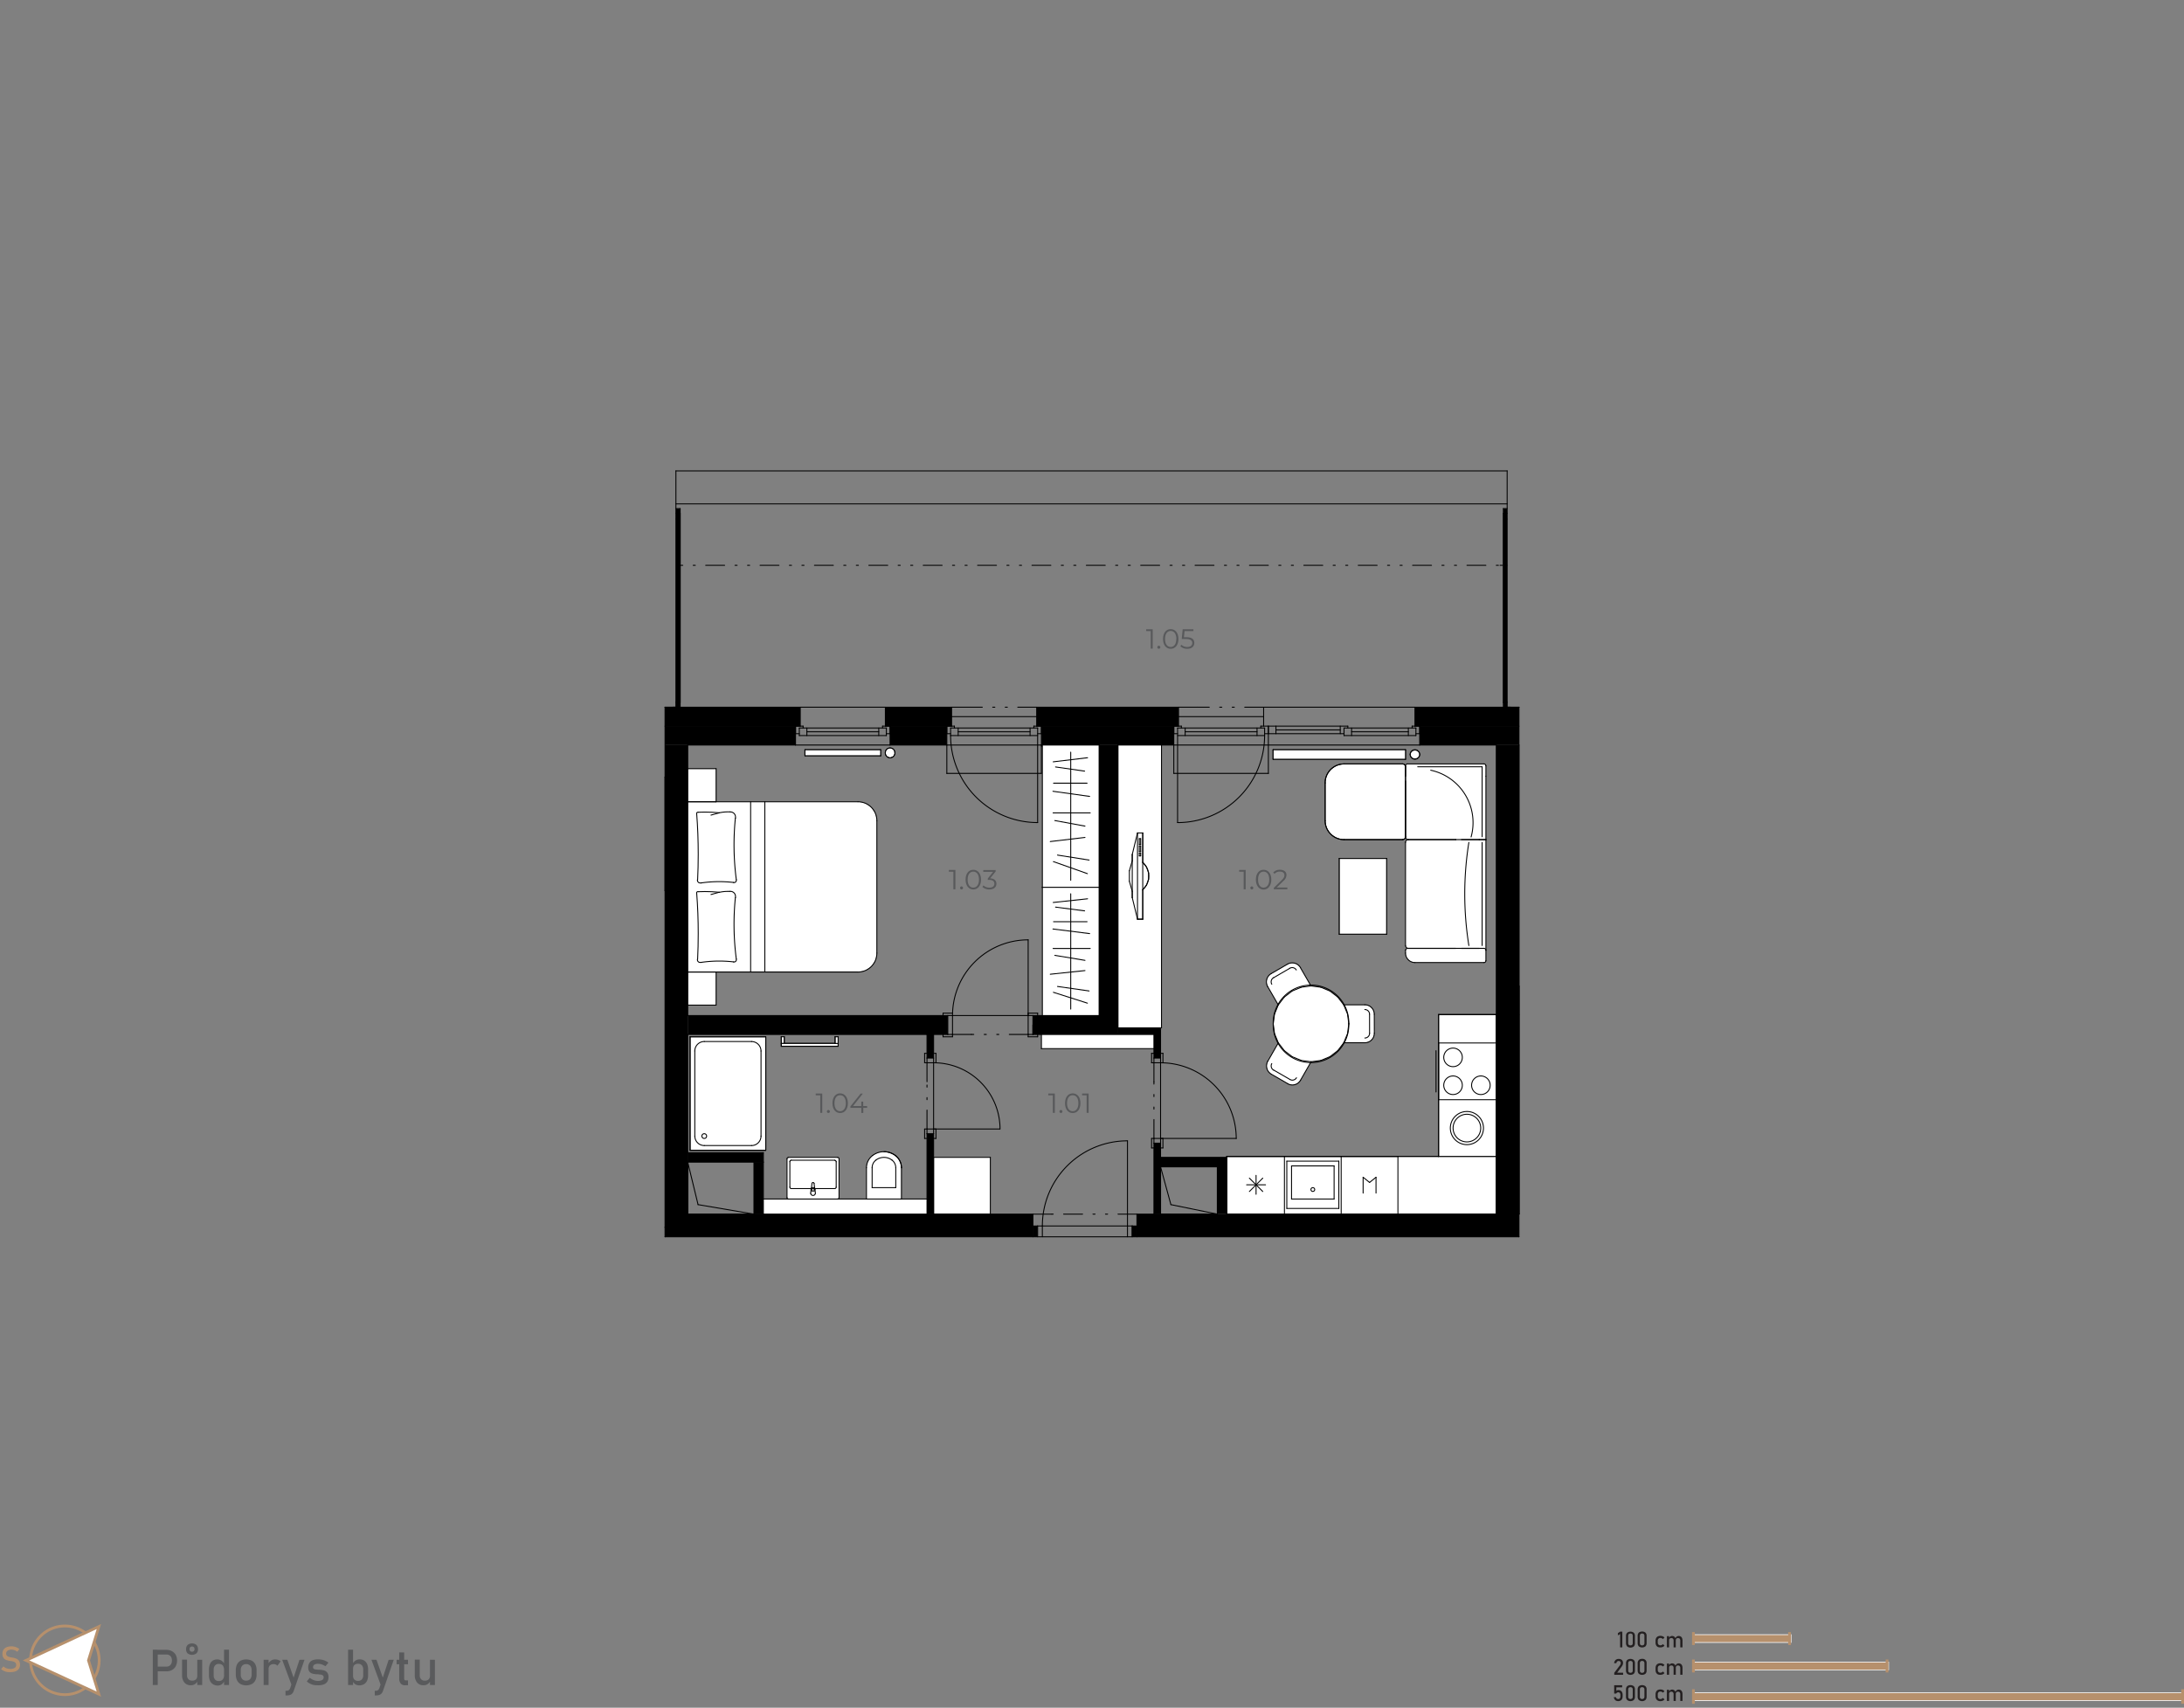 <svg xmlns="http://www.w3.org/2000/svg" xmlns:xlink="http://www.w3.org/1999/xlink" viewBox="0 0 790.58 618.13"><rect x="0" y="0" width="790.58" height="618.13" fill="#808080" stroke="none"/><defs><style>.a,.f{fill:none;}.b{fill:#595a5c;}.c{fill:#b6906c;}.d,.h{fill:#fff;}.e{fill:#231f20;}.f{stroke:#000;stroke-linecap:round;stroke-linejoin:round;stroke-width:0.34px;}.g{clip-path:url(#a);}.h,.i{fill-rule:evenodd;}.j{fill:#58595b;}</style><clipPath id="a"><polygon class="a" points="244.67 170.44 244.67 255.98 240.73 255.98 240.73 447.68 549.85 447.68 549.85 255.98 545.57 255.98 545.57 170.44 244.67 170.44"/></clipPath></defs><path class="b" d="M55.31,597.13H57.1V609.9H55.31Zm.92,6.11h4.09a1.89,1.89,0,0,0,1-.27,1.82,1.82,0,0,0,.68-.77,2.67,2.67,0,0,0,.24-1.16,2.7,2.7,0,0,0-.24-1.16,1.82,1.82,0,0,0-1.7-1H56.23v-1.7h4a4.09,4.09,0,0,1,2,.48A3.45,3.45,0,0,1,63.62,599a4.64,4.64,0,0,1,0,4.11,3.34,3.34,0,0,1-1.35,1.36,4,4,0,0,1-2,.49h-4Z"/><path class="b" d="M67.7,606.33a2.07,2.07,0,0,0,.49,1.48,1.76,1.76,0,0,0,1.37.52,1.89,1.89,0,0,0,1.37-.46,1.79,1.79,0,0,0,.48-1.33l.12,1.91A2.58,2.58,0,0,1,69.06,610a2.89,2.89,0,0,1-2.33-1,4.08,4.08,0,0,1-.82-2.73v-5.55H67.7Zm.22-7.86a1.93,1.93,0,0,1-.56-1.5,2.07,2.07,0,0,1,.56-1.57,2.56,2.56,0,0,1,3.18,0,2.08,2.08,0,0,1,.57,1.56,1.94,1.94,0,0,1-.57,1.5,2.65,2.65,0,0,1-3.18,0Zm2.26-.86a.94.94,0,0,0,.24-.68,1,1,0,0,0-.24-.7.91.91,0,0,0-.67-.25.92.92,0,0,0-.67.25,1,1,0,0,0-.23.7,1,1,0,0,0,.23.68.92.92,0,0,0,.67.24A.9.9,0,0,0,70.18,597.61Zm1.23,3.17h1.78v9.12H71.41Z"/><path class="b" d="M77.1,609.63A2.82,2.82,0,0,1,76,608.36a5.08,5.08,0,0,1-.36-2v-2a5.05,5.05,0,0,1,.36-2,2.71,2.71,0,0,1,1-1.27,3,3,0,0,1,1.65-.44,2.71,2.71,0,0,1,1.48.42,3.22,3.22,0,0,1,1.09,1.19l-.18,1.86a2.19,2.19,0,0,0-.22-1,1.48,1.48,0,0,0-.61-.63,2,2,0,0,0-1-.21,1.71,1.71,0,0,0-1.37.55,2.26,2.26,0,0,0-.49,1.56v2a2.19,2.19,0,0,0,.49,1.54,1.74,1.74,0,0,0,1.37.54,1.93,1.93,0,0,0,1-.23,1.45,1.45,0,0,0,.61-.64,2.25,2.25,0,0,0,.22-1l.12,1.92a2.66,2.66,0,0,1-.89,1.14,2.56,2.56,0,0,1-1.53.45A3.19,3.19,0,0,1,77.1,609.63Zm4-12.5H82.9V609.9H81.11Z"/><path class="b" d="M87.09,609.57a3.09,3.09,0,0,1-1.29-1.36,4.85,4.85,0,0,1-.44-2.15v-1.48a4.71,4.71,0,0,1,.44-2.12,3.12,3.12,0,0,1,1.29-1.35,4.71,4.71,0,0,1,4.06,0,3.12,3.12,0,0,1,1.29,1.35,4.71,4.71,0,0,1,.44,2.12v1.51a4.79,4.79,0,0,1-.44,2.13,3.12,3.12,0,0,1-1.29,1.35,4.62,4.62,0,0,1-4.06,0Zm3.49-1.83a2.43,2.43,0,0,0,.51-1.65v-1.51a2.43,2.43,0,0,0-.51-1.65,1.88,1.88,0,0,0-1.46-.58,1.85,1.85,0,0,0-1.45.58,2.38,2.38,0,0,0-.52,1.65v1.51a2.38,2.38,0,0,0,.52,1.65,1.82,1.82,0,0,0,1.45.59A1.85,1.85,0,0,0,90.58,607.74Z"/><path class="b" d="M95.43,600.78h1.79v9.12H95.43Zm4.42,1.72a2.16,2.16,0,0,0-.83-.15,1.83,1.83,0,0,0-1.33.47,1.79,1.79,0,0,0-.47,1.31L97,602.37a3.32,3.32,0,0,1,1.09-1.27,2.58,2.58,0,0,1,1.48-.45,3.39,3.39,0,0,1,1.13.18,2.62,2.62,0,0,1,.88.53l-1.17,1.58A1.56,1.56,0,0,0,99.85,602.5Z"/><path class="b" d="M102.15,600.78H104l2.81,7.93-1,1.94Zm8.07,0L106.34,612a2.6,2.6,0,0,1-.56,1,1.87,1.87,0,0,1-.84.52,4,4,0,0,1-1.23.16h-.36V612h.36a1.46,1.46,0,0,0,.8-.2,1.74,1.74,0,0,0,.51-.7l3.38-10.31Z"/><path class="b" d="M113.51,609.88a5.76,5.76,0,0,1-1.32-.48,4.89,4.89,0,0,1-1.13-.79l1.06-1.31a5.86,5.86,0,0,0,1.47.85,4.18,4.18,0,0,0,1.44.28,3.11,3.11,0,0,0,1.6-.33,1.1,1.1,0,0,0,.53-1,.79.79,0,0,0-.29-.66,1.66,1.66,0,0,0-.72-.29c-.29,0-.69-.1-1.22-.14h-.15l-.14,0h-.15a6.45,6.45,0,0,1-1.5-.26,2,2,0,0,1-1-.7,2.38,2.38,0,0,1-.41-1.49,3.07,3.07,0,0,1,.39-1.61,2.41,2.41,0,0,1,1.18-1,5.29,5.29,0,0,1,2-.32,6.38,6.38,0,0,1,2.6.52,6.16,6.16,0,0,1,1.13.66l-1.08,1.31a5.59,5.59,0,0,0-1.35-.66,4,4,0,0,0-1.3-.22,2.44,2.44,0,0,0-1.37.31,1.08,1.08,0,0,0-.46.94.64.64,0,0,0,.26.55,1.72,1.72,0,0,0,.66.25c.26,0,.64.07,1.12.1h.34a7.67,7.67,0,0,1,1.63.25,2.24,2.24,0,0,1,1.13.77,2.62,2.62,0,0,1,.45,1.65,2.92,2.92,0,0,1-.42,1.63,2.54,2.54,0,0,1-1.27,1A5.88,5.88,0,0,1,115,610,7.38,7.38,0,0,1,113.51,609.88Z"/><path class="b" d="M126,597.13h1.8V609.9H126Zm2.6,12.5a2.39,2.39,0,0,1-.93-1.16l.13-1.91a2.22,2.22,0,0,0,.21,1,1.48,1.48,0,0,0,.61.63,1.93,1.93,0,0,0,1,.22,1.74,1.74,0,0,0,1.37-.54,2.18,2.18,0,0,0,.49-1.53v-2a2.26,2.26,0,0,0-.49-1.56,1.71,1.71,0,0,0-1.37-.55,2,2,0,0,0-1,.21,1.36,1.36,0,0,0-.61.62,2.12,2.12,0,0,0-.21,1l-.19-1.76a3.37,3.37,0,0,1,1.08-1.24,2.67,2.67,0,0,1,1.49-.43,3,3,0,0,1,1.65.43,2.9,2.9,0,0,1,1.06,1.27,5.1,5.1,0,0,1,.36,2v2a4.94,4.94,0,0,1-.37,2,2.79,2.79,0,0,1-1.08,1.26,3.25,3.25,0,0,1-1.71.44A2.73,2.73,0,0,1,128.57,609.63Z"/><path class="b" d="M134.46,600.78h1.82l2.81,7.93-1,1.94Zm8.07,0L138.65,612a2.6,2.6,0,0,1-.56,1,1.87,1.87,0,0,1-.84.52,4,4,0,0,1-1.23.16h-.36V612H136a1.46,1.46,0,0,0,.8-.2,1.74,1.74,0,0,0,.51-.7l3.37-10.31Z"/><path class="b" d="M143.57,600.78h4.12v1.62h-4.12Zm1.46,8.56a2.77,2.77,0,0,1-.52-1.81v-9.4h1.8v9.42a.84.84,0,0,0,.13.51.46.46,0,0,0,.39.18h.86V610h-1A2,2,0,0,1,145,609.34Z"/><path class="b" d="M151.94,606.33a2.07,2.07,0,0,0,.49,1.48,1.76,1.76,0,0,0,1.37.52,1.91,1.91,0,0,0,1.37-.46,1.79,1.79,0,0,0,.48-1.33l.12,1.91A2.58,2.58,0,0,1,153.3,610a2.89,2.89,0,0,1-2.33-1,4.08,4.08,0,0,1-.82-2.73v-5.55h1.79Zm3.71-5.55h1.78v9.12h-1.78Z"/><rect class="c" x="612.92" y="591.68" width="35.43" height="2.83"/><path class="d" d="M648.48,594.64H612.79v-3.08h35.69ZM613,594.39h35.19v-2.58H613Z"/><rect class="c" x="612.92" y="601.6" width="70.74" height="2.83"/><path class="d" d="M683.78,604.56h-71v-3.08h71ZM613,604.31h70.49v-2.58H613Z"/><rect class="c" x="612.92" y="612.72" width="177.16" height="2.84"/><path class="d" d="M790.21,615.68H612.79V612.6H790.21ZM613,615.43H790v-2.58H613Z"/><path class="e" d="M587.26,596.28h-.8v-4.82l-.81.5v-.83l.81-.53h.8Z"/><path class="e" d="M589,595.91a1.67,1.67,0,0,1-.41-1.19v-2.58A1.65,1.65,0,0,1,589,591a2,2,0,0,1,2.42,0,1.65,1.65,0,0,1,.41,1.19v2.58a1.65,1.65,0,0,1-.41,1.19,2,2,0,0,1-2.42,0Zm1.83-.55a.89.89,0,0,0,.2-.64v-2.58a.89.89,0,0,0-.2-.64.82.82,0,0,0-.62-.22.86.86,0,0,0-.63.22.94.94,0,0,0-.2.64v2.58a.9.9,0,0,0,.21.64,1,1,0,0,0,1.24,0Z"/><path class="e" d="M593.22,595.91a1.67,1.67,0,0,1-.41-1.19v-2.58a1.65,1.65,0,0,1,.41-1.19,2,2,0,0,1,2.42,0,1.61,1.61,0,0,1,.41,1.19v2.58a1.65,1.65,0,0,1-.41,1.19,2,2,0,0,1-2.42,0Zm1.83-.55a.9.9,0,0,0,.21-.64v-2.58a.94.94,0,0,0-.2-.64.86.86,0,0,0-.63-.22.82.82,0,0,0-.62.22.89.89,0,0,0-.2.64v2.58a.89.89,0,0,0,.2.64,1,1,0,0,0,1.24,0Z"/><path class="e" d="M600.1,596.13a1.45,1.45,0,0,1-.6-.6,2.06,2.06,0,0,1-.21-1v-.67a2,2,0,0,1,.21-.94,1.37,1.37,0,0,1,.6-.59,2,2,0,0,1,.95-.21,2.21,2.21,0,0,1,.59.08,1.68,1.68,0,0,1,.51.22,1.54,1.54,0,0,1,.37.35l-.58.52a1.17,1.17,0,0,0-.4-.3,1.13,1.13,0,0,0-.48-.11.94.94,0,0,0-.71.26,1,1,0,0,0-.26.72v.67a1,1,0,0,0,.25.74.94.94,0,0,0,.72.27,1,1,0,0,0,.48-.12,1,1,0,0,0,.4-.32l.58.56a1.38,1.38,0,0,1-.38.34,1.62,1.62,0,0,1-.5.22,2.27,2.27,0,0,1-.59.07A2.12,2.12,0,0,1,600.1,596.13Z"/><path class="e" d="M603.4,592.22h.79v4.06h-.79Zm2.42,1.6a1,1,0,0,0-.21-.67.78.78,0,0,0-.6-.23.81.81,0,0,0-.6.21.73.73,0,0,0-.22.58l-.08-.78a1.46,1.46,0,0,1,.49-.57,1.22,1.22,0,0,1,.67-.2,1.33,1.33,0,0,1,.73.2,1.18,1.18,0,0,1,.46.56,2.4,2.4,0,0,1,.15.89v2.47h-.79Zm2.42,0a.93.93,0,0,0-.22-.67.85.85,0,0,0-.63-.23.72.72,0,0,0-.57.23.9.9,0,0,0-.21.64l-.16-.78a1.61,1.61,0,0,1,.51-.63,1.23,1.23,0,0,1,.69-.22,1.37,1.37,0,0,1,.75.2,1.09,1.09,0,0,1,.47.56,2.21,2.21,0,0,1,.17.89v2.47h-.8Z"/><path class="e" d="M584.33,605.5l2-2.64a1.85,1.85,0,0,0,.27-.47,1.29,1.29,0,0,0,.09-.45h0a.67.67,0,0,0-.2-.53.81.81,0,0,0-.56-.19.76.76,0,0,0-.56.21,1,1,0,0,0-.27.58h-.82a2,2,0,0,1,.29-.83,1.42,1.42,0,0,1,.56-.53,1.67,1.67,0,0,1,.79-.18,1.93,1.93,0,0,1,.87.17,1.21,1.21,0,0,1,.54.51,1.55,1.55,0,0,1,.19.8h0a1.84,1.84,0,0,1-.12.63,2.8,2.8,0,0,1-.35.63l-1.65,2.24h2.15v.76h-3.2Z"/><path class="e" d="M589,605.83a1.67,1.67,0,0,1-.41-1.19v-2.58a1.65,1.65,0,0,1,.41-1.19,2,2,0,0,1,2.42,0,1.65,1.65,0,0,1,.41,1.19v2.58a1.65,1.65,0,0,1-.41,1.19,2,2,0,0,1-2.42,0Zm1.83-.55a.89.89,0,0,0,.2-.64v-2.58a.89.89,0,0,0-.2-.64.82.82,0,0,0-.62-.22.86.86,0,0,0-.63.22.94.94,0,0,0-.19.64v2.58a.89.89,0,0,0,.2.64,1,1,0,0,0,1.24,0Z"/><path class="e" d="M593.22,605.83a1.67,1.67,0,0,1-.41-1.19v-2.58a1.61,1.61,0,0,1,.42-1.19,1.59,1.59,0,0,1,1.2-.42,1.45,1.45,0,0,1,1.62,1.61v2.58a1.61,1.61,0,0,1-.41,1.19,2,2,0,0,1-2.42,0Zm1.84-.55a.94.94,0,0,0,.2-.64v-2.58a.94.94,0,0,0-.2-.64.84.84,0,0,0-.63-.22.82.82,0,0,0-.62.22.89.89,0,0,0-.2.64v2.58a.89.89,0,0,0,.2.64.82.82,0,0,0,.62.22A.86.86,0,0,0,595.06,605.28Z"/><path class="e" d="M600.1,606.05a1.45,1.45,0,0,1-.6-.6,2.06,2.06,0,0,1-.2-1v-.67a2,2,0,0,1,.2-.94,1.37,1.37,0,0,1,.6-.59,2,2,0,0,1,.95-.21,2.35,2.35,0,0,1,.6.08,1.73,1.73,0,0,1,.5.22,1.38,1.38,0,0,1,.37.35l-.58.52a1.08,1.08,0,0,0-.4-.3,1.13,1.13,0,0,0-.48-.11,1,1,0,0,0-.71.26,1,1,0,0,0-.26.72v.67a1,1,0,0,0,.25.74.94.94,0,0,0,.72.27,1.14,1.14,0,0,0,.88-.44l.58.56a1.38,1.38,0,0,1-.38.34,1.62,1.62,0,0,1-.5.22,2.22,2.22,0,0,1-.59.07A2.12,2.12,0,0,1,600.1,606.05Z"/><path class="e" d="M603.4,602.14h.79v4.06h-.79Zm2.42,1.6a1,1,0,0,0-.21-.67.78.78,0,0,0-.6-.23.81.81,0,0,0-.6.21.73.73,0,0,0-.22.58l-.08-.78a1.46,1.46,0,0,1,.49-.57,1.22,1.22,0,0,1,.67-.2,1.3,1.3,0,0,1,.73.2,1.18,1.18,0,0,1,.46.56,2.4,2.4,0,0,1,.16.89v2.47h-.8Zm2.42,0a.93.93,0,0,0-.22-.67.85.85,0,0,0-.63-.23.73.73,0,0,0-.57.23.89.89,0,0,0-.2.64l-.16-.78a1.51,1.51,0,0,1,.5-.63,1.23,1.23,0,0,1,.69-.22,1.35,1.35,0,0,1,.75.2,1.16,1.16,0,0,1,.48.56,2.4,2.4,0,0,1,.16.89v2.47h-.8Z"/><path class="e" d="M585,615.58a1.34,1.34,0,0,1-.54-.49,2,2,0,0,1-.28-.77h.8a.75.75,0,0,0,.25.49.85.85,0,0,0,.54.17.72.72,0,0,0,.59-.25,1.1,1.1,0,0,0,.21-.72v-.48a1.1,1.1,0,0,0-.21-.72.72.72,0,0,0-.59-.25.83.83,0,0,0-.4.11,1.18,1.18,0,0,0-.34.33h-.72v-3h2.89v.76h-2.1V612a1,1,0,0,1,.34-.18.94.94,0,0,1,.37-.07,1.68,1.68,0,0,1,.84.2,1.29,1.29,0,0,1,.53.6,2.07,2.07,0,0,1,.19.94V614a2.25,2.25,0,0,1-.19.94,1.31,1.31,0,0,1-.55.59,1.69,1.69,0,0,1-.86.21A1.74,1.74,0,0,1,585,615.58Z"/><path class="e" d="M589,615.32a1.65,1.65,0,0,1-.41-1.19v-2.58a1.67,1.67,0,0,1,.41-1.19,2,2,0,0,1,2.42,0,1.65,1.65,0,0,1,.41,1.19v2.58a1.64,1.64,0,0,1-.41,1.19,1.92,1.92,0,0,1-2.42,0Zm1.83-.55a.89.89,0,0,0,.2-.64v-2.58a.88.88,0,0,0-.2-.63.78.78,0,0,0-.62-.22.82.82,0,0,0-.63.22.93.93,0,0,0-.2.63v2.58a.9.9,0,0,0,.21.64,1,1,0,0,0,1.24,0Z"/><path class="e" d="M593.22,615.32a1.65,1.65,0,0,1-.41-1.19v-2.58a1.67,1.67,0,0,1,.41-1.19,2,2,0,0,1,2.42,0,1.61,1.61,0,0,1,.41,1.19v2.58a1.64,1.64,0,0,1-.41,1.19,1.92,1.92,0,0,1-2.42,0Zm1.83-.55a.9.9,0,0,0,.21-.64v-2.58a.93.93,0,0,0-.2-.63.82.82,0,0,0-.63-.22.78.78,0,0,0-.62.22.88.88,0,0,0-.2.63v2.58a.89.89,0,0,0,.2.64,1,1,0,0,0,1.24,0Z"/><path class="e" d="M600.1,615.54a1.45,1.45,0,0,1-.6-.6,2,2,0,0,1-.21-1v-.67a2,2,0,0,1,.21-.94,1.45,1.45,0,0,1,.6-.6,2,2,0,0,1,.95-.2,2.22,2.22,0,0,1,.59.07,2,2,0,0,1,.51.22,1.76,1.76,0,0,1,.37.35l-.58.52a1.17,1.17,0,0,0-.4-.3,1.13,1.13,0,0,0-.48-.11.94.94,0,0,0-.71.26,1,1,0,0,0-.26.73V614a1.07,1.07,0,0,0,.25.74,1,1,0,0,0,.72.26,1.13,1.13,0,0,0,.48-.11,1.26,1.26,0,0,0,.4-.32l.58.55a1.42,1.42,0,0,1-.38.35,1.88,1.88,0,0,1-.5.21,2.27,2.27,0,0,1-.59.08A2,2,0,0,1,600.1,615.54Z"/><path class="e" d="M603.4,611.63h.79v4.06h-.79Zm2.42,1.6a1,1,0,0,0-.21-.66.75.75,0,0,0-.6-.24.81.81,0,0,0-.6.21.75.75,0,0,0-.22.58l-.08-.78a1.5,1.5,0,0,1,.49-.56,1.15,1.15,0,0,1,.67-.2,1.32,1.32,0,0,1,.73.19,1.28,1.28,0,0,1,.46.56,2.42,2.42,0,0,1,.15.9v2.46h-.79Zm2.42,0a.91.91,0,0,0-.22-.66.82.82,0,0,0-.63-.24.72.72,0,0,0-.57.23.9.9,0,0,0-.21.64l-.16-.78a1.51,1.51,0,0,1,.51-.62,1.16,1.16,0,0,1,.69-.22,1.37,1.37,0,0,1,.75.19,1.18,1.18,0,0,1,.47.56,2.22,2.22,0,0,1,.17.9v2.46h-.8Z"/><path class="c" d="M23.49,613.89A12.92,12.92,0,1,1,36.4,601,12.93,12.93,0,0,1,23.49,613.89Zm0-24.83A11.92,11.92,0,1,0,35.4,601,11.93,11.93,0,0,0,23.49,589.06Z"/><polygon class="d" points="35.77 588.74 9.42 600.98 35.77 613.21 32.02 600.98 35.77 588.74"/><path class="c" d="M36.58,614.14,8.23,601l28.35-13.17-4,13.17ZM10.61,601,35,612.29,31.5,601,35,589.66Z"/><path class="c" d="M2.52,605.19a5,5,0,0,1-1.11-.38,4.4,4.4,0,0,1-1-.64l.81-1a3.72,3.72,0,0,0,1.16.69,4.08,4.08,0,0,0,1.38.23,2.73,2.73,0,0,0,1.55-.38,1.17,1.17,0,0,0,.55-1.05h0a1.12,1.12,0,0,0-.25-.77,1.44,1.44,0,0,0-.64-.42,8.23,8.23,0,0,0-1-.25H3.89l-.1,0a9.48,9.48,0,0,1-1.5-.36,2.08,2.08,0,0,1-1-.73,2.42,2.42,0,0,1-.41-1.51h0a2.77,2.77,0,0,1,.38-1.47,2.44,2.44,0,0,1,1.12-.92,4.48,4.48,0,0,1,1.77-.32,4.6,4.6,0,0,1,1,.11,4.9,4.9,0,0,1,1.86.86l-.73,1a4.61,4.61,0,0,0-1-.58,3,3,0,0,0-1.06-.2,2.44,2.44,0,0,0-1.46.38,1.24,1.24,0,0,0-.53,1.07h0a1,1,0,0,0,.27.75,1.74,1.74,0,0,0,.67.4,9.3,9.3,0,0,0,1.12.27h.24a7.93,7.93,0,0,1,1.4.41,2.22,2.22,0,0,1,.94.76,2.4,2.4,0,0,1,.38,1.43h0a2.62,2.62,0,0,1-.4,1.45,2.54,2.54,0,0,1-1.16.91,4.8,4.8,0,0,1-1.83.31A6.44,6.44,0,0,1,2.52,605.19Z"/><rect class="c" x="612.5" y="600.68" width="1" height="4.68"/><rect class="c" x="612.5" y="590.76" width="1" height="4.68"/><rect class="c" x="612.5" y="611.45" width="1" height="5.24"/><rect class="c" x="789.58" y="611.45" width="1" height="5.24"/><rect class="c" x="682.59" y="600.68" width="1" height="4.68"/><rect class="c" x="647.3" y="590.76" width="1" height="4.68"/><rect class="a" width="790.34" height="618.13"/><rect class="d" x="249.8" y="375.28" width="27.39" height="41.08"/><line class="f" x1="249.8" y1="375.28" x2="249.8" y2="416.36"/><line class="f" x1="277.19" y1="375.28" x2="249.8" y2="375.28"/><line class="f" x1="277.19" y1="416.36" x2="277.19" y2="375.28"/><line class="f" x1="249.8" y1="416.36" x2="277.19" y2="416.36"/><rect class="d" x="444.07" y="418.59" width="97.56" height="20.88"/><line class="f" x1="541.64" y1="439.47" x2="444.07" y2="439.47"/><line class="f" x1="444.07" y1="439.47" x2="444.07" y2="418.59"/><line class="f" x1="444.07" y1="418.59" x2="541.64" y2="418.59"/><line class="f" x1="541.64" y1="418.59" x2="541.64" y2="439.47"/><rect class="d" x="520.75" y="367.24" width="20.88" height="51.35"/><line class="f" x1="520.75" y1="367.24" x2="520.75" y2="418.59"/><line class="f" x1="541.64" y1="367.24" x2="520.75" y2="367.24"/><line class="f" x1="541.64" y1="418.59" x2="541.64" y2="367.24"/><line class="f" x1="520.75" y1="418.59" x2="541.63" y2="418.59"/><line class="f" x1="549.85" y1="356.97" x2="549.85" y2="356.97"/><line class="f" x1="549.85" y1="439.47" x2="549.85" y2="439.47"/><line class="f" x1="549.85" y1="356.97" x2="549.85" y2="439.47"/><rect class="d" x="337.95" y="418.93" width="20.54" height="20.54"/><line class="f" x1="337.95" y1="418.93" x2="337.95" y2="439.47"/><line class="f" x1="358.49" y1="418.93" x2="337.95" y2="418.93"/><line class="f" x1="358.49" y1="439.47" x2="358.49" y2="418.93"/><line class="f" x1="337.95" y1="439.47" x2="358.49" y2="439.47"/><line class="f" x1="420.11" y1="422.35" x2="420.11" y2="418.93"/><line class="f" x1="549.85" y1="439.47" x2="549.85" y2="439.47"/><line class="f" x1="240.73" y1="255.98" x2="244.67" y2="255.98"/><line class="f" x1="244.67" y1="255.98" x2="289.68" y2="255.98"/><line class="f" x1="243.47" y1="255.98" x2="244.67" y2="255.98"/><line class="f" x1="244.67" y1="255.98" x2="246.21" y2="255.98"/><line class="f" x1="375.27" y1="255.98" x2="426.61" y2="255.98"/><line class="f" x1="512.2" y1="255.98" x2="545.57" y2="255.98"/><line class="f" x1="545.57" y1="255.98" x2="549.85" y2="255.98"/><line class="f" x1="544.2" y1="255.98" x2="545.57" y2="255.98"/><line class="f" x1="545.57" y1="255.98" x2="546.94" y2="255.98"/><line class="f" x1="248.95" y1="269.67" x2="287.97" y2="269.67"/><line class="f" x1="376.98" y1="269.67" x2="397.86" y2="269.67"/><line class="f" x1="404.71" y1="269.67" x2="424.9" y2="269.67"/><line class="f" x1="513.91" y1="269.67" x2="541.64" y2="269.67"/><line class="f" x1="549.85" y1="269.67" x2="549.85" y2="269.67"/><line class="f" x1="240.73" y1="262.83" x2="287.97" y2="262.83"/><line class="f" x1="376.98" y1="262.83" x2="424.9" y2="262.83"/><line class="f" x1="513.91" y1="262.83" x2="549.85" y2="262.83"/><line class="f" x1="549.85" y1="269.67" x2="549.85" y2="439.47"/><line class="f" x1="541.64" y1="269.67" x2="541.64" y2="439.47"/><line class="f" x1="244.67" y1="182.38" x2="545.57" y2="182.38"/><line class="f" x1="246.38" y1="204.63" x2="247.15" y2="204.63"/><line class="f" x1="250.92" y1="204.63" x2="251.69" y2="204.63"/><line class="f" x1="255.45" y1="204.63" x2="262.3" y2="204.63"/><line class="f" x1="266.06" y1="204.63" x2="266.83" y2="204.63"/><line class="f" x1="270.6" y1="204.63" x2="271.37" y2="204.63"/><line class="f" x1="275.13" y1="204.63" x2="281.98" y2="204.63"/><line class="f" x1="285.75" y1="204.63" x2="286.52" y2="204.63"/><line class="f" x1="290.28" y1="204.63" x2="291.05" y2="204.63"/><line class="f" x1="294.82" y1="204.63" x2="301.66" y2="204.63"/><line class="f" x1="305.43" y1="204.63" x2="306.2" y2="204.63"/><line class="f" x1="309.97" y1="204.63" x2="310.74" y2="204.63"/><line class="f" x1="314.5" y1="204.63" x2="321.35" y2="204.63"/><line class="f" x1="325.11" y1="204.63" x2="325.88" y2="204.63"/><line class="f" x1="329.65" y1="204.63" x2="330.42" y2="204.63"/><line class="f" x1="334.19" y1="204.63" x2="341.03" y2="204.63"/><line class="f" x1="344.8" y1="204.63" x2="345.57" y2="204.63"/><line class="f" x1="349.33" y1="204.63" x2="350.1" y2="204.63"/><line class="f" x1="353.87" y1="204.63" x2="360.72" y2="204.63"/><line class="f" x1="364.48" y1="204.63" x2="365.25" y2="204.63"/><line class="f" x1="369.02" y1="204.63" x2="369.79" y2="204.63"/><line class="f" x1="373.55" y1="204.63" x2="380.4" y2="204.63"/><line class="f" x1="384.17" y1="204.63" x2="384.94" y2="204.63"/><line class="f" x1="388.7" y1="204.63" x2="389.47" y2="204.63"/><line class="f" x1="393.24" y1="204.63" x2="400.08" y2="204.63"/><line class="f" x1="403.85" y1="204.63" x2="404.62" y2="204.63"/><line class="f" x1="408.38" y1="204.63" x2="409.15" y2="204.63"/><line class="f" x1="412.92" y1="204.63" x2="419.77" y2="204.63"/><line class="f" x1="423.53" y1="204.63" x2="424.3" y2="204.63"/><line class="f" x1="428.07" y1="204.63" x2="428.84" y2="204.63"/><line class="f" x1="432.6" y1="204.63" x2="439.45" y2="204.63"/><line class="f" x1="443.22" y1="204.63" x2="443.99" y2="204.63"/><line class="f" x1="447.75" y1="204.63" x2="448.52" y2="204.63"/><line class="f" x1="452.29" y1="204.63" x2="459.13" y2="204.63"/><line class="f" x1="462.9" y1="204.63" x2="463.67" y2="204.63"/><line class="f" x1="467.44" y1="204.63" x2="468.21" y2="204.63"/><line class="f" x1="471.97" y1="204.63" x2="478.82" y2="204.63"/><line class="f" x1="482.58" y1="204.63" x2="483.35" y2="204.63"/><line class="f" x1="487.12" y1="204.63" x2="487.89" y2="204.63"/><line class="f" x1="491.66" y1="204.63" x2="498.5" y2="204.63"/><line class="f" x1="502.27" y1="204.63" x2="503.04" y2="204.63"/><line class="f" x1="506.8" y1="204.63" x2="507.57" y2="204.63"/><line class="f" x1="511.34" y1="204.63" x2="518.19" y2="204.63"/><line class="f" x1="521.95" y1="204.63" x2="522.72" y2="204.63"/><line class="f" x1="526.49" y1="204.63" x2="527.26" y2="204.63"/><line class="f" x1="531.02" y1="204.63" x2="537.87" y2="204.63"/><line class="f" x1="541.64" y1="204.63" x2="542.41" y2="204.63"/><line class="f" x1="543" y1="204.63" x2="545.57" y2="204.63"/><line class="f" x1="248.95" y1="417.22" x2="248.95" y2="374.42"/><line class="f" x1="248.95" y1="367.58" x2="248.95" y2="269.67"/><line class="f" x1="397.86" y1="367.58" x2="397.86" y2="269.67"/><line class="f" x1="404.71" y1="372.03" x2="404.71" y2="269.67"/><line class="f" x1="444.07" y1="439.47" x2="541.64" y2="439.47"/><line class="f" x1="417.71" y1="413.79" x2="420.11" y2="413.79"/><line class="f" x1="417.71" y1="382.98" x2="420.11" y2="382.98"/><line class="f" x1="373.9" y1="367.58" x2="373.9" y2="374.42"/><line class="f" x1="409.84" y1="443.75" x2="409.84" y2="447.68"/><line class="f" x1="373.9" y1="443.75" x2="373.9" y2="447.68"/><line class="f" x1="409.84" y1="443.75" x2="409.84" y2="447.68"/><line class="f" x1="409.84" y1="443.75" x2="411.55" y2="443.75"/><line class="f" x1="411.55" y1="439.47" x2="404.71" y2="439.47"/><line class="f" x1="400.94" y1="439.47" x2="400.17" y2="439.47"/><line class="f" x1="396.4" y1="439.47" x2="395.63" y2="439.47"/><line class="f" x1="391.87" y1="439.47" x2="385.02" y2="439.47"/><line class="f" x1="381.26" y1="439.47" x2="380.74" y2="439.47"/><line class="f" x1="380.74" y1="439.47" x2="373.9" y2="439.47"/><line class="f" x1="408.13" y1="443.75" x2="377.32" y2="443.75"/><line class="f" x1="408.13" y1="443.75" x2="408.13" y2="412.94"/><g class="g"><path class="f" d="M377.32,443.75a30.8,30.8,0,0,1,30.81-30.81"/></g><line class="f" x1="408.13" y1="447.68" x2="408.13" y2="443.75"/><line class="f" x1="377.32" y1="443.75" x2="377.32" y2="447.68"/><line class="f" x1="377.32" y1="443.75" x2="375.61" y2="443.75"/><line class="f" x1="409.84" y1="443.75" x2="408.13" y2="443.75"/><line class="f" x1="287.97" y1="269.67" x2="322.21" y2="269.67"/><line class="f" x1="320.49" y1="255.98" x2="344.46" y2="255.98"/><line class="f" x1="342.74" y1="262.83" x2="322.2" y2="262.83"/><line class="f" x1="322.2" y1="269.67" x2="342.74" y2="269.67"/><line class="f" x1="246.21" y1="185.8" x2="246.21" y2="255.98"/><line class="f" x1="544.2" y1="185.8" x2="544.2" y2="255.98"/><line class="f" x1="544.2" y1="185.8" x2="545.57" y2="185.8"/><line class="f" x1="244.67" y1="185.8" x2="246.21" y2="185.8"/><line class="f" x1="335.56" y1="439.47" x2="337.95" y2="439.47"/><line class="f" x1="420.11" y1="439.47" x2="423.53" y2="439.47"/><line class="f" x1="335.56" y1="374.43" x2="337.95" y2="374.43"/><line class="f" x1="404.71" y1="372.03" x2="404.71" y2="374.42"/><line class="f" x1="287.97" y1="269.67" x2="287.97" y2="262.83"/><line class="f" x1="289.68" y1="262.83" x2="289.68" y2="255.98"/><line class="f" x1="322.2" y1="269.67" x2="322.2" y2="262.83"/><line class="f" x1="320.49" y1="262.83" x2="320.49" y2="255.98"/><line class="f" x1="289.68" y1="255.98" x2="320.49" y2="255.98"/><line class="f" x1="287.97" y1="262.83" x2="289.68" y2="262.83"/><line class="f" x1="322.2" y1="262.83" x2="320.49" y2="262.83"/><line class="f" x1="290.71" y1="263.51" x2="290.71" y2="262.83"/><line class="f" x1="290.71" y1="262.83" x2="287.97" y2="262.83"/><line class="f" x1="287.97" y1="262.83" x2="287.97" y2="265.57"/><line class="f" x1="287.97" y1="265.57" x2="289.34" y2="265.57"/><line class="f" x1="320.84" y1="263.51" x2="289.34" y2="263.51"/><line class="f" x1="289.34" y1="263.51" x2="289.34" y2="266.25"/><line class="f" x1="319.47" y1="263.51" x2="319.47" y2="262.83"/><line class="f" x1="319.47" y1="262.83" x2="322.2" y2="262.83"/><line class="f" x1="322.2" y1="262.83" x2="322.2" y2="265.57"/><line class="f" x1="322.2" y1="265.57" x2="320.84" y2="265.57"/><line class="f" x1="320.84" y1="263.51" x2="320.84" y2="266.25"/><line class="f" x1="292.08" y1="264.88" x2="318.1" y2="264.88"/><line class="f" x1="376.98" y1="269.67" x2="376.98" y2="262.83"/><line class="f" x1="342.74" y1="269.67" x2="376.98" y2="269.67"/><line class="f" x1="375.27" y1="262.83" x2="375.27" y2="255.98"/><line class="f" x1="376.98" y1="262.83" x2="375.27" y2="262.83"/><line class="f" x1="344.46" y1="262.83" x2="344.46" y2="255.98"/><line class="f" x1="344.46" y1="259.4" x2="375.26" y2="259.4"/><line class="f" x1="375.61" y1="263.51" x2="375.61" y2="297.74"/><line class="f" x1="345.48" y1="263.51" x2="345.48" y2="262.83"/><line class="f" x1="345.48" y1="262.83" x2="342.74" y2="262.83"/><line class="f" x1="342.74" y1="262.83" x2="342.74" y2="265.57"/><line class="f" x1="342.74" y1="265.57" x2="344.11" y2="265.57"/><line class="f" x1="375.61" y1="263.51" x2="344.11" y2="263.51"/><line class="f" x1="344.11" y1="263.51" x2="344.11" y2="266.25"/><line class="f" x1="374.24" y1="263.51" x2="374.24" y2="262.83"/><line class="f" x1="374.24" y1="262.83" x2="376.98" y2="262.83"/><line class="f" x1="376.98" y1="262.83" x2="376.98" y2="265.57"/><line class="f" x1="376.98" y1="265.57" x2="375.61" y2="265.57"/><line class="f" x1="372.87" y1="266.25" x2="372.87" y2="263.51"/><line class="f" x1="346.85" y1="264.88" x2="372.87" y2="264.88"/><g class="g"><path class="f" d="M375.61,297.74a31.49,31.49,0,0,1-31.5-31.49"/></g><line class="f" x1="342.74" y1="269.67" x2="342.74" y2="262.83"/><line class="f" x1="342.74" y1="262.83" x2="344.46" y2="262.83"/><line class="f" x1="375.27" y1="255.98" x2="368.42" y2="255.98"/><line class="f" x1="364.65" y1="255.98" x2="363.88" y2="255.98"/><line class="f" x1="360.12" y1="255.98" x2="359.35" y2="255.98"/><line class="f" x1="355.58" y1="255.98" x2="351.3" y2="255.98"/><line class="f" x1="351.3" y1="255.98" x2="344.46" y2="255.98"/><line class="f" x1="513.91" y1="269.67" x2="513.91" y2="262.83"/><line class="f" x1="424.9" y1="269.67" x2="424.9" y2="262.83"/><line class="f" x1="426.61" y1="262.83" x2="426.61" y2="255.98"/><line class="f" x1="424.9" y1="262.83" x2="426.61" y2="262.83"/><line class="f" x1="512.2" y1="262.83" x2="512.2" y2="255.98"/><line class="f" x1="513.91" y1="262.83" x2="512.2" y2="262.83"/><line class="f" x1="513.91" y1="269.67" x2="424.9" y2="269.67"/><line class="f" x1="512.2" y1="255.98" x2="457.42" y2="255.98"/><line class="f" x1="457.42" y1="262.83" x2="457.42" y2="255.98"/><line class="f" x1="457.42" y1="255.98" x2="450.58" y2="255.98"/><line class="f" x1="446.81" y1="255.98" x2="446.04" y2="255.98"/><line class="f" x1="442.28" y1="255.98" x2="441.51" y2="255.98"/><line class="f" x1="437.74" y1="255.98" x2="433.46" y2="255.98"/><line class="f" x1="433.46" y1="255.98" x2="426.61" y2="255.98"/><line class="f" x1="457.42" y1="259.4" x2="426.61" y2="259.4"/><line class="f" x1="426.27" y1="263.51" x2="426.27" y2="297.74"/><line class="f" x1="459.13" y1="262.83" x2="459.13" y2="265.57"/><line class="f" x1="457.77" y1="263.51" x2="457.77" y2="266.25"/><line class="f" x1="429.01" y1="266.25" x2="429.01" y2="263.51"/><line class="f" x1="455.03" y1="264.88" x2="429.01" y2="264.88"/><g class="g"><path class="f" d="M457.77,266.25a31.5,31.5,0,0,1-31.5,31.5"/></g><line class="f" x1="427.64" y1="263.51" x2="427.64" y2="262.83"/><line class="f" x1="427.64" y1="262.83" x2="424.9" y2="262.83"/><line class="f" x1="424.9" y1="262.83" x2="424.9" y2="265.57"/><line class="f" x1="424.9" y1="265.57" x2="426.27" y2="265.57"/><line class="f" x1="461.87" y1="265.57" x2="461.87" y2="262.83"/><line class="f" x1="461.87" y1="264.2" x2="485.15" y2="264.2"/><line class="f" x1="511.17" y1="263.51" x2="511.17" y2="262.83"/><line class="f" x1="511.17" y1="262.83" x2="513.91" y2="262.83"/><line class="f" x1="513.91" y1="262.83" x2="513.91" y2="265.57"/><line class="f" x1="513.91" y1="265.57" x2="512.54" y2="265.57"/><line class="f" x1="512.54" y1="263.51" x2="512.54" y2="266.25"/><line class="f" x1="509.8" y1="264.88" x2="489.26" y2="264.88"/><line class="f" x1="485.15" y1="262.83" x2="485.15" y2="265.57"/><line class="f" x1="512.54" y1="263.51" x2="486.52" y2="263.51"/><line class="f" x1="486.52" y1="263.51" x2="486.52" y2="266.25"/><line class="f" x1="248.95" y1="367.58" x2="343.09" y2="367.58"/><line class="f" x1="373.9" y1="367.58" x2="397.86" y2="367.58"/><line class="f" x1="248.95" y1="374.43" x2="335.56" y2="374.43"/><line class="f" x1="343.09" y1="374.43" x2="343.09" y2="367.58"/><line class="f" x1="372.18" y1="367.58" x2="344.8" y2="367.58"/><line class="f" x1="372.18" y1="367.58" x2="372.18" y2="340.19"/><g class="g"><path class="f" d="M344.8,367.58a27.39,27.39,0,0,1,27.38-27.39"/></g><line class="f" x1="372.18" y1="374.43" x2="372.18" y2="367.58"/><line class="f" x1="344.8" y1="367.58" x2="344.8" y2="374.42"/><line class="f" x1="344.8" y1="367.58" x2="343.09" y2="367.58"/><line class="f" x1="344.8" y1="374.43" x2="343.09" y2="374.43"/><line class="f" x1="373.9" y1="367.58" x2="372.18" y2="367.58"/><line class="f" x1="373.9" y1="374.43" x2="372.18" y2="374.43"/><line class="f" x1="372.18" y1="374.43" x2="365.34" y2="374.43"/><line class="f" x1="361.57" y1="374.43" x2="360.8" y2="374.43"/><line class="f" x1="357.04" y1="374.43" x2="356.27" y2="374.43"/><line class="f" x1="352.5" y1="374.43" x2="351.64" y2="374.43"/><line class="f" x1="351.64" y1="374.43" x2="344.8" y2="374.43"/><line class="f" x1="372.18" y1="367.58" x2="372.18" y2="366.72"/><line class="f" x1="372.18" y1="366.72" x2="375.61" y2="366.72"/><line class="f" x1="375.61" y1="366.72" x2="375.61" y2="367.58"/><line class="f" x1="372.18" y1="374.43" x2="372.18" y2="375.28"/><line class="f" x1="372.18" y1="375.28" x2="375.61" y2="375.28"/><line class="f" x1="375.61" y1="375.28" x2="375.61" y2="374.43"/><line class="f" x1="344.8" y1="366.72" x2="341.37" y2="366.72"/><line class="f" x1="341.37" y1="366.72" x2="341.37" y2="367.58"/><line class="f" x1="344.8" y1="374.43" x2="344.8" y2="375.28"/><line class="f" x1="344.8" y1="375.28" x2="341.37" y2="375.28"/><line class="f" x1="341.37" y1="375.28" x2="341.37" y2="374.43"/><line class="f" x1="420.11" y1="412.08" x2="420.11" y2="384.69"/><line class="f" x1="420.11" y1="412.08" x2="447.5" y2="412.08"/><g class="g"><path class="f" d="M420.11,384.69a27.4,27.4,0,0,1,27.39,27.39"/></g><line class="f" x1="417.71" y1="412.08" x2="420.11" y2="412.08"/><line class="f" x1="420.11" y1="384.69" x2="417.71" y2="384.69"/><line class="f" x1="420.11" y1="384.69" x2="420.11" y2="382.98"/><line class="f" x1="417.71" y1="384.69" x2="417.71" y2="382.98"/><line class="f" x1="420.11" y1="413.79" x2="420.11" y2="412.08"/><line class="f" x1="417.71" y1="413.79" x2="417.71" y2="412.08"/><line class="f" x1="417.71" y1="412.08" x2="417.71" y2="405.23"/><line class="f" x1="417.71" y1="401.47" x2="417.71" y2="400.7"/><line class="f" x1="417.71" y1="396.93" x2="417.71" y2="396.16"/><line class="f" x1="417.71" y1="392.4" x2="417.71" y2="391.54"/><line class="f" x1="417.71" y1="391.54" x2="417.71" y2="384.69"/><line class="f" x1="420.11" y1="412.08" x2="420.96" y2="412.08"/><line class="f" x1="420.97" y1="412.08" x2="420.97" y2="415.5"/><line class="f" x1="420.97" y1="415.5" x2="420.11" y2="415.5"/><line class="f" x1="417.71" y1="412.08" x2="416.86" y2="412.08"/><line class="f" x1="416.86" y1="412.08" x2="416.86" y2="415.5"/><line class="f" x1="416.86" y1="415.5" x2="417.71" y2="415.5"/><line class="f" x1="420.97" y1="384.69" x2="420.97" y2="381.27"/><line class="f" x1="420.97" y1="381.27" x2="420.11" y2="381.27"/><line class="f" x1="417.71" y1="384.69" x2="416.86" y2="384.69"/><line class="f" x1="416.86" y1="384.69" x2="416.86" y2="381.27"/><line class="f" x1="416.86" y1="381.27" x2="417.71" y2="381.27"/><line class="f" x1="337.95" y1="408.66" x2="337.95" y2="384.69"/><line class="f" x1="337.95" y1="408.66" x2="361.91" y2="408.66"/><g class="g"><path class="f" d="M338,384.69a24,24,0,0,1,24,24"/></g><line class="f" x1="335.56" y1="408.66" x2="337.95" y2="408.66"/><line class="f" x1="337.95" y1="384.69" x2="335.56" y2="384.69"/><line class="f" x1="337.95" y1="384.69" x2="337.95" y2="382.98"/><line class="f" x1="335.56" y1="384.69" x2="335.56" y2="382.98"/><line class="f" x1="337.95" y1="410.37" x2="337.95" y2="408.66"/><line class="f" x1="335.56" y1="410.37" x2="335.56" y2="408.66"/><line class="f" x1="335.56" y1="408.66" x2="335.56" y2="401.81"/><line class="f" x1="335.56" y1="398.05" x2="335.56" y2="397.28"/><line class="f" x1="335.56" y1="393.51" x2="335.56" y2="392.74"/><line class="f" x1="335.56" y1="391.54" x2="335.56" y2="384.69"/><line class="f" x1="337.95" y1="408.66" x2="338.81" y2="408.66"/><line class="f" x1="338.81" y1="408.66" x2="338.81" y2="412.08"/><line class="f" x1="338.81" y1="412.08" x2="337.95" y2="412.08"/><line class="f" x1="335.56" y1="408.66" x2="334.7" y2="408.66"/><line class="f" x1="334.7" y1="408.66" x2="334.7" y2="412.08"/><line class="f" x1="334.7" y1="412.08" x2="335.55" y2="412.08"/><line class="f" x1="338.81" y1="384.69" x2="338.81" y2="381.27"/><line class="f" x1="338.81" y1="381.27" x2="337.95" y2="381.27"/><line class="f" x1="335.56" y1="384.69" x2="334.7" y2="384.69"/><line class="f" x1="334.7" y1="384.69" x2="334.7" y2="381.27"/><line class="f" x1="334.7" y1="381.27" x2="335.55" y2="381.27"/><line class="f" x1="397.52" y1="270.02" x2="376.98" y2="270.02"/><line class="f" x1="342.74" y1="269.67" x2="342.74" y2="279.94"/><line class="f" x1="342.74" y1="279.94" x2="376.98" y2="279.94"/><line class="f" x1="376.98" y1="279.94" x2="376.98" y2="269.67"/><line class="f" x1="424.9" y1="269.67" x2="424.9" y2="279.94"/><line class="f" x1="424.9" y1="279.94" x2="459.14" y2="279.94"/><line class="f" x1="459.13" y1="279.94" x2="459.13" y2="262.83"/><line class="f" x1="420.11" y1="422.35" x2="440.65" y2="422.35"/><line class="f" x1="440.65" y1="422.35" x2="440.65" y2="439.47"/><line class="f" x1="440.65" y1="439.47" x2="420.11" y2="439.47"/><line class="f" x1="420.11" y1="439.47" x2="420.11" y2="422.35"/><line class="f" x1="420.11" y1="418.93" x2="444.07" y2="418.93"/><line class="f" x1="444.07" y1="418.93" x2="444.07" y2="439.47"/><line class="f" x1="337.95" y1="439.47" x2="373.9" y2="439.47"/><line class="f" x1="335.56" y1="439.47" x2="335.56" y2="410.37"/><line class="f" x1="335.56" y1="382.98" x2="335.56" y2="374.42"/><line class="f" x1="337.95" y1="439.47" x2="337.95" y2="410.37"/><line class="f" x1="337.95" y1="382.98" x2="337.95" y2="374.42"/><line class="f" x1="417.71" y1="439.47" x2="417.71" y2="413.79"/><line class="f" x1="417.71" y1="382.98" x2="417.71" y2="374.42"/><line class="f" x1="420.11" y1="418.93" x2="420.11" y2="413.79"/><line class="f" x1="420.11" y1="382.98" x2="420.11" y2="372.03"/><line class="f" x1="404.71" y1="372.03" x2="420.11" y2="372.03"/><line class="f" x1="337.95" y1="374.43" x2="343.09" y2="374.43"/><line class="f" x1="373.9" y1="374.43" x2="417.71" y2="374.43"/><line class="f" x1="411.55" y1="439.47" x2="417.71" y2="439.47"/><line class="f" x1="335.56" y1="410.37" x2="337.95" y2="410.37"/><line class="f" x1="335.56" y1="382.98" x2="337.95" y2="382.98"/><line class="f" x1="373.9" y1="371" x2="373.9" y2="374.43"/><line class="f" x1="375.61" y1="443.75" x2="375.61" y2="447.68"/><line class="f" x1="411.55" y1="443.75" x2="411.55" y2="439.47"/><line class="f" x1="375.61" y1="443.75" x2="373.9" y2="443.75"/><line class="f" x1="373.9" y1="443.75" x2="373.9" y2="439.47"/><line class="f" x1="411.55" y1="443.75" x2="411.55" y2="447.68"/><line class="f" x1="245.87" y1="185.8" x2="245.87" y2="255.98"/><line class="f" x1="244.67" y1="255.98" x2="243.81" y2="255.98"/><line class="f" x1="245.87" y1="255.98" x2="244.67" y2="255.98"/><line class="f" x1="245.87" y1="187.86" x2="244.67" y2="187.86"/><line class="f" x1="544.54" y1="185.8" x2="544.54" y2="255.98"/><line class="f" x1="545.57" y1="255.98" x2="544.54" y2="255.98"/><line class="f" x1="546.6" y1="255.98" x2="545.57" y2="255.98"/><line class="f" x1="545.57" y1="187.86" x2="544.54" y2="187.86"/><line class="f" x1="272.91" y1="420.64" x2="272.91" y2="439.47"/><line class="f" x1="272.91" y1="439.47" x2="248.95" y2="439.47"/><line class="f" x1="248.95" y1="439.47" x2="248.95" y2="420.64"/><line class="f" x1="248.95" y1="420.64" x2="276.33" y2="420.64"/><line class="f" x1="248.95" y1="417.22" x2="276.33" y2="417.22"/><line class="f" x1="276.33" y1="417.22" x2="276.33" y2="420.64"/><line class="f" x1="276.33" y1="420.64" x2="276.33" y2="439.47"/><line class="f" x1="276.33" y1="439.47" x2="335.56" y2="439.47"/><line class="f" x1="248.95" y1="417.22" x2="248.95" y2="420.64"/><line class="f" x1="272.91" y1="439.47" x2="276.33" y2="439.47"/><line class="f" x1="420.11" y1="439.47" x2="417.71" y2="439.47"/><line class="f" x1="544.54" y1="185.8" x2="545.57" y2="185.8"/><line class="f" x1="544.54" y1="253.93" x2="545.57" y2="253.93"/><line class="f" x1="244.67" y1="185.8" x2="245.87" y2="185.8"/><line class="f" x1="244.67" y1="253.93" x2="245.87" y2="253.93"/><line class="f" x1="489.26" y1="266.25" x2="489.26" y2="263.51"/><line class="f" x1="486.52" y1="266.25" x2="512.54" y2="266.25"/><line class="f" x1="487.89" y1="263.51" x2="487.89" y2="262.83"/><line class="f" x1="509.8" y1="266.25" x2="509.8" y2="263.51"/><line class="f" x1="457.77" y1="263.51" x2="426.27" y2="263.51"/><line class="f" x1="426.27" y1="266.25" x2="457.77" y2="266.25"/><line class="f" x1="455.03" y1="266.25" x2="455.03" y2="263.51"/><line class="f" x1="486.52" y1="265.57" x2="457.77" y2="265.57"/><line class="f" x1="456.4" y1="263.51" x2="456.4" y2="262.83"/><line class="f" x1="456.4" y1="262.83" x2="487.89" y2="262.83"/><line class="f" x1="346.85" y1="266.25" x2="346.85" y2="263.51"/><line class="f" x1="344.11" y1="266.25" x2="375.61" y2="266.25"/><line class="f" x1="318.1" y1="266.25" x2="318.1" y2="263.51"/><line class="f" x1="292.08" y1="266.25" x2="292.08" y2="263.51"/><line class="f" x1="289.34" y1="266.25" x2="320.84" y2="266.25"/><line class="f" x1="275.48" y1="411.23" x2="275.48" y2="380.42"/><line class="f" x1="272.05" y1="376.99" x2="254.94" y2="376.99"/><line class="f" x1="251.51" y1="380.42" x2="251.51" y2="411.23"/><line class="f" x1="254.94" y1="414.65" x2="272.05" y2="414.65"/><line class="f" x1="282.84" y1="375.28" x2="282.84" y2="378.7"/><line class="f" x1="282.84" y1="378.7" x2="303.38" y2="378.7"/><line class="f" x1="303.38" y1="378.7" x2="303.38" y2="375.28"/><line class="f" x1="303.38" y1="375.28" x2="302.35" y2="375.28"/><line class="f" x1="302.35" y1="375.28" x2="302.35" y2="377.68"/><line class="f" x1="302.35" y1="377.68" x2="283.86" y2="377.68"/><line class="f" x1="283.86" y1="377.68" x2="283.86" y2="375.28"/><line class="f" x1="283.86" y1="375.28" x2="282.84" y2="375.28"/><line class="f" x1="282.84" y1="375.28" x2="282.84" y2="378.7"/><line class="f" x1="303.38" y1="375.28" x2="303.38" y2="378.7"/><line class="f" x1="283.86" y1="375.28" x2="283.86" y2="377.68"/><line class="f" x1="302.35" y1="375.28" x2="302.35" y2="377.68"/><line class="f" x1="282.84" y1="378.7" x2="303.38" y2="378.7"/><line class="f" x1="282.84" y1="377.68" x2="303.38" y2="377.68"/><line class="f" x1="282.84" y1="375.28" x2="283.87" y2="375.28"/><line class="f" x1="302.35" y1="375.28" x2="303.38" y2="375.28"/><line class="f" x1="464.95" y1="439.12" x2="464.95" y2="418.58"/><line class="f" x1="457.1" y1="426.44" x2="452.26" y2="431.28"/><line class="f" x1="452.26" y1="426.44" x2="457.1" y2="431.28"/><line class="f" x1="454.68" y1="432.28" x2="454.68" y2="425.43"/><line class="f" x1="458.11" y1="428.86" x2="451.26" y2="428.86"/><line class="f" x1="464.95" y1="418.59" x2="444.41" y2="418.59"/><line class="f" x1="465.81" y1="420.3" x2="484.64" y2="420.3"/><line class="f" x1="484.64" y1="420.3" x2="484.64" y2="437.41"/><line class="f" x1="484.64" y1="437.41" x2="465.81" y2="437.41"/><line class="f" x1="465.81" y1="437.41" x2="465.81" y2="420.3"/><line class="f" x1="464.95" y1="418.59" x2="485.49" y2="418.59"/><line class="f" x1="467.52" y1="422.01" x2="482.93" y2="422.01"/><line class="f" x1="482.93" y1="422.01" x2="482.93" y2="433.99"/><line class="f" x1="482.93" y1="433.99" x2="467.52" y2="433.99"/><line class="f" x1="467.52" y1="433.99" x2="467.52" y2="422.01"/><line class="f" x1="485.49" y1="439.12" x2="485.49" y2="418.58"/><line class="f" x1="485.49" y1="418.59" x2="506.03" y2="418.59"/><line class="f" x1="506.03" y1="418.59" x2="506.03" y2="439.13"/><line class="f" x1="549.85" y1="367.24" x2="549.85" y2="367.24"/><line class="f" x1="549.85" y1="387.78" x2="549.85" y2="387.78"/><line class="f" x1="541.29" y1="398.05" x2="520.75" y2="398.05"/><line class="f" x1="520.75" y1="398.05" x2="520.75" y2="377.51"/><line class="f" x1="520.75" y1="377.51" x2="541.29" y2="377.51"/><line class="f" x1="519.82" y1="380.31" x2="519.82" y2="395.25"/><line class="f" x1="413.66" y1="301.49" x2="413.66" y2="332.71"/><line class="f" x1="413.66" y1="332.71" x2="411.56" y2="332.71"/><line class="f" x1="411.56" y1="332.71" x2="409.46" y2="324.91"/><line class="f" x1="409.46" y1="324.91" x2="409.46" y2="309.29"/><line class="f" x1="409.46" y1="309.29" x2="411.56" y2="301.49"/><line class="f" x1="411.56" y1="301.49" x2="413.66" y2="301.49"/><line class="f" x1="412.82" y1="330.63" x2="412.82" y2="328.55"/><line class="f" x1="412.82" y1="328.55" x2="412.29" y2="328.55"/><line class="f" x1="412.29" y1="328.55" x2="412.29" y2="330.63"/><line class="f" x1="412.29" y1="330.63" x2="412.82" y2="330.63"/><line class="f" x1="412.82" y1="328.03" x2="412.82" y2="325.95"/><line class="f" x1="412.82" y1="325.95" x2="412.29" y2="325.95"/><line class="f" x1="412.29" y1="325.95" x2="412.29" y2="328.03"/><line class="f" x1="412.29" y1="328.03" x2="412.82" y2="328.03"/><line class="f" x1="412.82" y1="325.43" x2="412.82" y2="324.39"/><line class="f" x1="412.82" y1="324.38" x2="412.29" y2="324.38"/><line class="f" x1="412.29" y1="324.38" x2="412.29" y2="325.43"/><line class="f" x1="412.29" y1="325.43" x2="412.82" y2="325.43"/><line class="f" x1="411.56" y1="301.49" x2="411.56" y2="332.71"/><line class="f" x1="277.19" y1="416.36" x2="277.19" y2="375.28"/><line class="f" x1="277.19" y1="375.28" x2="249.8" y2="375.28"/><line class="f" x1="249.8" y1="375.28" x2="249.8" y2="416.36"/><line class="f" x1="249.8" y1="416.36" x2="277.19" y2="416.36"/><line class="f" x1="397.52" y1="270.02" x2="376.98" y2="270.02"/><line class="f" x1="484.82" y1="338.14" x2="501.93" y2="338.14"/><line class="f" x1="501.93" y1="338.14" x2="501.93" y2="310.75"/><line class="f" x1="501.93" y1="310.75" x2="484.82" y2="310.75"/><line class="f" x1="484.82" y1="310.75" x2="484.82" y2="338.14"/><line class="f" x1="444.07" y1="439.47" x2="444.07" y2="418.59"/><line class="f" x1="444.07" y1="418.59" x2="520.75" y2="418.59"/><line class="f" x1="520.75" y1="418.59" x2="520.75" y2="367.24"/><line class="f" x1="520.75" y1="367.24" x2="541.63" y2="367.24"/><line class="f" x1="541.64" y1="367.24" x2="541.64" y2="439.47"/><line class="f" x1="541.64" y1="439.47" x2="444.07" y2="439.47"/><line class="f" x1="549.85" y1="356.97" x2="549.85" y2="439.47"/><line class="f" x1="549.85" y1="439.47" x2="549.85" y2="439.47"/><line class="f" x1="549.85" y1="356.97" x2="549.85" y2="356.97"/><line class="f" x1="291.39" y1="271.39" x2="318.78" y2="271.39"/><line class="f" x1="318.78" y1="271.39" x2="318.78" y2="273.54"/><line class="f" x1="318.78" y1="273.54" x2="291.4" y2="273.54"/><line class="f" x1="291.39" y1="273.54" x2="291.39" y2="271.39"/><line class="f" x1="460.85" y1="271.39" x2="508.77" y2="271.39"/><line class="f" x1="508.77" y1="271.39" x2="508.77" y2="274.81"/><line class="f" x1="508.77" y1="274.81" x2="460.85" y2="274.81"/><line class="f" x1="460.85" y1="274.81" x2="460.85" y2="271.39"/><g class="g"><path class="f" d="M255.79,411.23a.86.86,0,1,0-.85.85.85.85,0,0,0,.85-.85"/><path class="f" d="M275.48,411.23a3.43,3.43,0,0,1-3.43,3.42"/><path class="f" d="M272.05,377a3.44,3.44,0,0,1,3.43,3.43"/><path class="f" d="M254.94,414.65a3.43,3.43,0,0,1-3.42-3.43"/><path class="f" d="M251.51,380.42a3.44,3.44,0,0,1,3.43-3.43"/><path class="f" d="M475.91,430.57a.69.69,0,0,0-.69-.69.68.68,0,0,0-.68.69.67.67,0,0,0,.68.68.68.68,0,0,0,.69-.68"/><path class="f" d="M537,408.32a6,6,0,1,0-6,6,6,6,0,0,0,6-6"/><path class="f" d="M536,408.32a5,5,0,1,0-5,5,5,5,0,0,0,5-5"/><path class="f" d="M539.42,392.82a3.36,3.36,0,1,0-3.36,3.36,3.35,3.35,0,0,0,3.36-3.36"/><path class="f" d="M529.34,392.82a3.36,3.36,0,1,0-3.36,3.36,3.35,3.35,0,0,0,3.36-3.36"/><path class="f" d="M529.34,382.73a3.36,3.36,0,1,0-3.36,3.36,3.35,3.35,0,0,0,3.36-3.36"/><path class="f" d="M409.84,310.85a6.25,6.25,0,1,1,0,12.49"/><path class="f" d="M409.84,323.34a12.51,12.51,0,0,1,0-12.49"/><path class="f" d="M323.92,272.46a1.72,1.72,0,1,0-1.72,1.72,1.72,1.72,0,0,0,1.72-1.72"/><path class="f" d="M513.91,273.1a1.72,1.72,0,1,0-1.71,1.71,1.71,1.71,0,0,0,1.71-1.71"/></g><line class="f" x1="272.91" y1="439.47" x2="252.69" y2="436.03"/><line class="f" x1="252.69" y1="436.03" x2="248.95" y2="420.64"/><line class="f" x1="248.95" y1="420.64" x2="248.95" y2="439.47"/><line class="f" x1="248.95" y1="439.47" x2="272.91" y2="439.47"/><line class="f" x1="440.65" y1="439.47" x2="423.85" y2="436.03"/><line class="f" x1="423.85" y1="436.03" x2="420.11" y2="422.35"/><line class="f" x1="420.11" y1="422.35" x2="420.11" y2="439.47"/><line class="f" x1="420.11" y1="439.47" x2="440.65" y2="439.47"/><line class="f" x1="240.73" y1="444.26" x2="240.73" y2="444.26"/><line class="f" x1="240.73" y1="444.26" x2="240.73" y2="444.26"/><rect class="d" x="484.82" y="310.75" width="17.12" height="27.39"/><line class="f" x1="484.82" y1="310.75" x2="484.82" y2="338.14"/><line class="f" x1="501.93" y1="310.75" x2="484.82" y2="310.75"/><line class="f" x1="501.93" y1="338.14" x2="501.93" y2="310.75"/><line class="f" x1="484.82" y1="338.14" x2="501.93" y2="338.14"/><rect class="d" x="276.33" y="433.99" width="59.22" height="5.48"/><line class="f" x1="276.33" y1="433.99" x2="276.33" y2="439.47"/><line class="f" x1="335.56" y1="433.99" x2="276.33" y2="433.99"/><line class="f" x1="335.56" y1="439.47" x2="335.56" y2="433.99"/><line class="f" x1="276.33" y1="439.47" x2="335.56" y2="439.47"/><rect class="d" x="282.84" y="375.28" width="1.03" height="2.4"/><line class="f" x1="282.84" y1="375.28" x2="282.84" y2="377.68"/><line class="f" x1="283.86" y1="375.28" x2="282.84" y2="375.28"/><line class="f" x1="283.86" y1="377.68" x2="283.86" y2="375.28"/><line class="f" x1="282.84" y1="377.68" x2="283.87" y2="377.68"/><rect class="d" x="282.84" y="377.68" width="20.54" height="1.03"/><line class="f" x1="282.84" y1="378.7" x2="303.38" y2="378.7"/><line class="f" x1="282.84" y1="377.68" x2="282.84" y2="378.7"/><line class="f" x1="303.38" y1="377.68" x2="282.84" y2="377.68"/><line class="f" x1="303.38" y1="378.7" x2="303.38" y2="377.68"/><rect class="d" x="302.35" y="375.28" width="1.03" height="2.4"/><line class="f" x1="303.38" y1="377.68" x2="303.38" y2="375.28"/><line class="f" x1="302.35" y1="377.68" x2="303.38" y2="377.68"/><line class="f" x1="302.35" y1="375.28" x2="302.35" y2="377.68"/><line class="f" x1="303.38" y1="375.28" x2="302.35" y2="375.28"/><rect class="d" x="376.98" y="374.43" width="40.74" height="5.14"/><line class="f" x1="376.98" y1="374.43" x2="376.98" y2="379.56"/><line class="f" x1="417.71" y1="374.43" x2="376.98" y2="374.43"/><line class="f" x1="417.71" y1="379.56" x2="417.71" y2="374.42"/><line class="f" x1="376.98" y1="379.56" x2="417.71" y2="379.56"/><rect class="d" x="404.71" y="269.67" width="15.75" height="102.35"/><line class="f" x1="404.71" y1="269.67" x2="404.71" y2="372.03"/><line class="f" x1="420.45" y1="269.67" x2="404.71" y2="269.67"/><line class="f" x1="420.45" y1="372.03" x2="420.45" y2="269.67"/><line class="f" x1="404.71" y1="372.03" x2="420.45" y2="372.03"/><rect class="d" x="244.67" y="184.09" width="1.54" height="70.18"/><line class="f" x1="246.21" y1="184.09" x2="244.67" y2="184.09"/><line class="f" x1="246.21" y1="254.27" x2="246.21" y2="184.09"/><line class="f" x1="244.67" y1="254.27" x2="246.21" y2="254.27"/><rect class="d" x="544.2" y="184.09" width="1.37" height="70.18"/><line class="f" x1="544.2" y1="184.09" x2="544.2" y2="254.27"/><line class="f" x1="545.57" y1="184.09" x2="544.2" y2="184.09"/><line class="f" x1="544.2" y1="254.27" x2="545.57" y2="254.27"/><polygon class="h" points="513.91 273.1 513.4 274.31 512.2 274.81 510.98 274.31 510.48 273.1 510.98 271.89 512.2 271.39 513.4 271.89 513.91 273.1"/><g class="g"><path class="f" d="M513.91,273.1a1.72,1.72,0,0,1-3.43,0"/><path class="f" d="M510.48,273.1a1.72,1.72,0,0,1,3.43,0"/></g><rect class="d" x="460.85" y="271.39" width="47.93" height="3.42"/><line class="f" x1="508.77" y1="271.39" x2="460.85" y2="271.39"/><line class="f" x1="508.77" y1="274.81" x2="508.77" y2="271.39"/><line class="f" x1="460.85" y1="274.81" x2="508.77" y2="274.81"/><line class="f" x1="460.85" y1="271.39" x2="460.85" y2="274.81"/><polygon class="h" points="323.92 272.46 323.42 273.68 322.2 274.18 321 273.68 320.49 272.46 321 271.25 322.2 270.75 323.42 271.25 323.92 272.46"/><g class="g"><path class="f" d="M323.92,272.46a1.72,1.72,0,1,1-3.43,0"/><path class="f" d="M320.49,272.46a1.71,1.71,0,0,1,3.42,0"/></g><rect class="d" x="291.4" y="271.39" width="27.39" height="2.16"/><line class="f" x1="318.78" y1="271.39" x2="291.4" y2="271.39"/><line class="f" x1="318.78" y1="273.54" x2="318.78" y2="271.39"/><line class="f" x1="291.39" y1="273.54" x2="318.78" y2="273.54"/><line class="f" x1="291.39" y1="271.39" x2="291.39" y2="273.54"/><g class="g"><path class="f" d="M237.31,356.28a3.43,3.43,0,0,1,3.42,3.43"/></g><line class="f" x1="240.73" y1="281.28" x2="240.73" y2="281.28"/><line class="f" x1="240.73" y1="322.36" x2="240.73" y2="322.36"/><line class="f" x1="240.73" y1="322.36" x2="240.73" y2="281.28"/><polygon class="h" points="248.95 290.21 248.95 351.83 259.22 351.83 310.56 351.83 313.19 351.31 315.41 349.83 316.89 347.61 317.41 344.99 317.41 297.06 316.89 294.44 315.41 292.22 313.19 290.74 310.56 290.21 248.95 290.21"/><rect class="d" x="248.95" y="278.23" width="10.27" height="11.98"/><rect class="d" x="248.95" y="351.83" width="10.27" height="11.98"/><line class="f" x1="260.33" y1="322.96" x2="257.37" y2="323.78"/><line class="f" x1="260.33" y1="294.22" x2="257.37" y2="295.04"/><line class="f" x1="317.41" y1="344.99" x2="317.41" y2="297.06"/><line class="f" x1="310.57" y1="290.21" x2="248.95" y2="290.21"/><line class="f" x1="248.95" y1="290.21" x2="248.95" y2="351.83"/><line class="f" x1="248.95" y1="351.83" x2="310.56" y2="351.83"/><line class="f" x1="248.95" y1="290.21" x2="248.95" y2="278.23"/><line class="f" x1="248.95" y1="278.23" x2="259.22" y2="278.23"/><line class="f" x1="259.22" y1="278.23" x2="259.22" y2="290.21"/><line class="f" x1="259.22" y1="290.21" x2="248.95" y2="290.21"/><line class="f" x1="248.95" y1="363.81" x2="248.95" y2="351.83"/><line class="f" x1="248.95" y1="351.83" x2="259.22" y2="351.83"/><line class="f" x1="259.22" y1="351.83" x2="259.22" y2="363.81"/><line class="f" x1="259.22" y1="363.81" x2="248.95" y2="363.81"/><line class="f" x1="271.72" y1="290.21" x2="271.72" y2="351.83"/><line class="f" x1="276.86" y1="290.21" x2="276.86" y2="351.83"/><g class="g"><path class="f" d="M266.54,318.43a96.31,96.31,0,0,1-.34-22.32"/><path class="f" d="M264.31,293.89h.1a1.83,1.83,0,0,1,1.83,1.83,2.45,2.45,0,0,1,0,.39"/><path class="f" d="M260.33,294.22a14.06,14.06,0,0,1,3.17-.35l.81,0"/><path class="f" d="M252.69,294c.82,0,1.65-.06,2.47-.06,1.73,0,3.45.09,5.17.26"/><path class="f" d="M252.19,294.48s0-.06,0-.09a.39.39,0,0,1,.39-.38h.12"/><path class="f" d="M252.19,294.48c.38,4.89.56,9.81.56,14.72q0,4.65-.22,9.3"/><path class="f" d="M253.76,319.6a1,1,0,0,1-.3,0,1,1,0,0,1-1-.95,1.23,1.23,0,0,1,0-.2"/><path class="f" d="M253.76,319.6a45.52,45.52,0,0,1,11.81-.18"/><path class="f" d="M266.54,318.43a.85.85,0,0,1,0,.23.79.79,0,0,1-.79.79l-.22,0"/><path class="f" d="M310.57,290.21a6.85,6.85,0,0,1,6.84,6.85"/><path class="f" d="M317.41,345a6.84,6.84,0,0,1-6.84,6.84"/><path class="f" d="M266.54,347.17a96.23,96.23,0,0,1-.34-22.31"/><path class="f" d="M264.31,322.64h.1a1.83,1.83,0,0,1,1.83,1.84,2.58,2.58,0,0,1,0,.39"/><path class="f" d="M260.33,323a14.66,14.66,0,0,1,3.17-.35l.81,0"/><path class="f" d="M252.69,322.77c.82,0,1.65-.06,2.47-.06,1.73,0,3.45.08,5.17.25"/><path class="f" d="M252.19,323.22s0-.05,0-.08a.39.39,0,0,1,.39-.39.25.25,0,0,1,.12,0"/><path class="f" d="M252.19,323.22q.57,7.35.56,14.72,0,4.65-.22,9.3"/><path class="f" d="M253.76,348.35a1,1,0,0,1-.3,0,.94.94,0,0,1-1-.95,1.36,1.36,0,0,1,0-.2"/><path class="f" d="M253.76,348.35a45.52,45.52,0,0,1,11.81-.18"/><path class="f" d="M266.54,347.17a1,1,0,0,1,0,.24.79.79,0,0,1-.79.79l-.22,0"/></g><polygon class="h" points="413.66 322.04 415.03 320.35 415.77 318.23 415.77 315.96 415.03 313.84 413.66 312.15 413.66 301.49 411.76 301.49 409.86 309.29 409.86 311.56 408.82 315.19 408.82 319 409.86 322.63 409.86 324.9 411.76 332.7 413.66 332.7 413.66 322.04"/><line class="f" x1="413.66" y1="332.71" x2="413.66" y2="322.04"/><line class="f" x1="411.76" y1="332.71" x2="413.66" y2="332.71"/><line class="f" x1="409.86" y1="324.9" x2="411.76" y2="332.71"/><line class="f" x1="409.86" y1="322.63" x2="409.86" y2="324.9"/><line class="f" x1="408.82" y1="319" x2="409.86" y2="322.63"/><line class="f" x1="408.82" y1="315.19" x2="408.82" y2="319"/><line class="f" x1="409.86" y1="311.56" x2="408.82" y2="315.19"/><line class="f" x1="409.86" y1="309.29" x2="409.86" y2="311.56"/><line class="f" x1="411.76" y1="301.49" x2="409.86" y2="309.29"/><line class="f" x1="413.66" y1="301.49" x2="411.76" y2="301.49"/><line class="f" x1="413.66" y1="312.15" x2="413.66" y2="301.48"/><line class="f" x1="415.03" y1="313.84" x2="413.66" y2="312.15"/><line class="f" x1="415.77" y1="315.96" x2="415.03" y2="313.84"/><line class="f" x1="415.77" y1="318.23" x2="415.77" y2="315.96"/><line class="f" x1="415.03" y1="320.35" x2="415.77" y2="318.23"/><line class="f" x1="413.66" y1="322.04" x2="415.03" y2="320.35"/><line class="f" x1="413.66" y1="332.71" x2="413.66" y2="301.49"/><line class="f" x1="409.86" y1="309.29" x2="409.86" y2="324.9"/><line class="f" x1="411.76" y1="332.71" x2="413.66" y2="332.71"/><line class="f" x1="412.9" y1="303.57" x2="412.9" y2="305.65"/><line class="f" x1="412.9" y1="305.65" x2="412.42" y2="305.65"/><line class="f" x1="412.42" y1="305.65" x2="412.42" y2="303.57"/><line class="f" x1="412.42" y1="303.57" x2="412.9" y2="303.57"/><line class="f" x1="412.9" y1="306.17" x2="412.9" y2="308.25"/><line class="f" x1="412.9" y1="308.25" x2="412.42" y2="308.25"/><line class="f" x1="412.42" y1="308.25" x2="412.42" y2="306.17"/><line class="f" x1="412.42" y1="306.17" x2="412.9" y2="306.17"/><line class="f" x1="411.76" y1="332.71" x2="411.76" y2="301.49"/><line class="f" x1="412.42" y1="308.77" x2="412.9" y2="308.77"/><line class="f" x1="412.9" y1="308.77" x2="412.9" y2="309.81"/><line class="f" x1="412.9" y1="309.81" x2="412.42" y2="309.81"/><line class="f" x1="412.42" y1="309.81" x2="412.42" y2="308.77"/><g class="g"><path class="f" d="M413.66,312.15a6.66,6.66,0,0,1,0,9.89"/></g><polygon class="h" points="509.46 303.97 508.97 304.34 508.78 304.94 508.78 342.25 508.97 342.86 509.46 343.27 508.98 343.48 508.78 343.96 508.78 344.99 509.24 346.7 510.49 347.95 512.2 348.41 537.19 348.41 537.68 348.21 537.88 347.72 537.88 277.21 537.68 276.72 537.19 276.52 509.46 276.52 509.01 276.67 508.75 277.07 508.78 277.55 508.78 302.88 508.84 303.6 509.46 303.97"/><polygon class="h" points="486.53 303.91 483.91 303.38 481.69 301.9 480.2 299.68 479.68 297.06 479.68 283.37 480.2 280.75 481.69 278.53 483.91 277.04 486.53 276.52 507.75 276.52 508.48 276.82 508.78 277.55 508.78 302.88 508.48 303.61 507.75 303.91 486.53 303.91"/><g class="g"><path class="f" d="M486.53,303.91a6.85,6.85,0,0,1-6.85-6.85"/></g><line class="f" x1="479.68" y1="297.06" x2="479.68" y2="283.37"/><g class="g"><path class="f" d="M479.68,283.37a6.85,6.85,0,0,1,6.85-6.85"/></g><line class="f" x1="486.53" y1="276.52" x2="507.75" y2="276.52"/><g class="g"><path class="f" d="M507.75,276.52a1,1,0,0,1,1,1"/></g><line class="f" x1="508.78" y1="277.55" x2="508.78" y2="302.88"/><g class="g"><path class="f" d="M508.78,302.88a1,1,0,0,1-1,1"/></g><line class="f" x1="507.75" y1="303.91" x2="486.53" y2="303.91"/><line class="f" x1="508.78" y1="343.96" x2="508.78" y2="344.99"/><line class="f" x1="512.2" y1="348.41" x2="537.19" y2="348.41"/><line class="f" x1="537.88" y1="347.72" x2="537.88" y2="343.96"/><line class="f" x1="537.19" y1="343.27" x2="509.46" y2="343.27"/><line class="f" x1="537.88" y1="343.96" x2="537.88" y2="303.91"/><line class="f" x1="537.88" y1="303.91" x2="535.48" y2="303.91"/><line class="f" x1="508.78" y1="304.93" x2="508.78" y2="342.25"/><line class="f" x1="509.81" y1="343.27" x2="526.97" y2="343.27"/><line class="f" x1="526.97" y1="303.91" x2="509.81" y2="303.91"/><line class="f" x1="535.48" y1="343.27" x2="529.02" y2="343.27"/><line class="f" x1="529.02" y1="303.91" x2="535.48" y2="303.91"/><line class="f" x1="508.78" y1="280.97" x2="508.78" y2="277.21"/><line class="f" x1="509.46" y1="276.52" x2="537.19" y2="276.52"/><line class="f" x1="537.88" y1="277.21" x2="537.88" y2="280.97"/><line class="f" x1="537.88" y1="280.97" x2="537.88" y2="303.91"/><line class="f" x1="537.88" y1="303.91" x2="535.48" y2="303.91"/><line class="f" x1="508.78" y1="302.88" x2="508.78" y2="282.68"/><line class="f" x1="526.97" y1="303.91" x2="509.81" y2="303.91"/><line class="f" x1="526.97" y1="303.91" x2="535.48" y2="303.91"/><line class="f" x1="479.68" y1="297.06" x2="479.68" y2="283.37"/><line class="f" x1="486.53" y1="276.52" x2="507.75" y2="276.52"/><line class="f" x1="508.78" y1="277.55" x2="508.78" y2="302.88"/><line class="f" x1="507.75" y1="303.91" x2="486.53" y2="303.91"/><line class="f" x1="536.51" y1="302.88" x2="536.51" y2="277.55"/><line class="f" x1="536.51" y1="304.93" x2="536.51" y2="342.25"/><g class="g"><path class="f" d="M537.88,347.72a.69.69,0,0,1-.69.69"/><path class="f" d="M537.19,343.27a.69.69,0,0,1,.69.69"/><path class="f" d="M508.78,344a.69.69,0,0,1,.68-.69"/><path class="f" d="M509.81,343.27a1,1,0,0,1-1-1"/><path class="f" d="M508.78,304.93a1,1,0,0,1,1-1"/><path class="f" d="M508.78,277.21a.69.69,0,0,1,.68-.69"/><path class="f" d="M537.19,276.52a.69.69,0,0,1,.69.69"/><path class="f" d="M509.81,303.91a1,1,0,0,1-1-1"/><path class="f" d="M507.75,276.52a1,1,0,0,1,1,1"/><path class="f" d="M508.78,302.88a1,1,0,0,1-1,1"/></g><line class="f" x1="536.51" y1="277.55" x2="513.19" y2="277.55"/><g class="g"><path class="f" d="M517.9,278.79a19.39,19.39,0,0,1,15.32,19,19.17,19.17,0,0,1-.7,5.16"/><path class="f" d="M531.71,342.25a117.59,117.59,0,0,1,0-37.32"/><path class="f" d="M486.53,303.91a6.85,6.85,0,0,1-6.85-6.85"/><path class="f" d="M479.68,283.37a6.85,6.85,0,0,1,6.85-6.85"/><path class="f" d="M512.2,348.41a3.43,3.43,0,0,1-3.42-3.43"/></g><polygon class="h" points="462.72 363.75 464.89 360.91 467.72 358.72 471.02 357.35 474.55 356.87 470.72 350.24 469.47 348.98 467.76 348.52 466.05 348.99 460.13 352.43 458.88 353.68 458.43 355.4 458.89 357.11 462.72 363.75"/><polygon class="h" points="474.6 384.31 471.06 383.85 467.76 382.49 464.92 380.31 462.74 377.47 458.93 384.12 458.48 385.84 458.94 387.55 460.19 388.81 466.12 392.23 467.83 392.69 469.53 392.22 470.78 390.97 474.6 384.31"/><polygon class="h" points="486.41 363.71 487.78 367.02 488.25 370.57 487.79 374.13 486.43 377.44 494.07 377.43 495.78 376.96 497.03 375.71 497.49 373.99 497.48 367.13 497.01 365.41 495.76 364.16 494.05 363.7 486.41 363.71"/><polygon class="h" points="474.55 356.87 471.02 357.35 467.72 358.72 464.89 360.91 462.72 363.75 461.36 367.06 460.9 370.61 461.37 374.17 462.74 377.47 464.92 380.31 467.76 382.49 471.06 383.85 474.6 384.31 478.13 383.84 481.43 382.47 484.26 380.28 486.43 377.44 487.79 374.13 488.25 370.57 487.78 367.02 486.41 363.71 484.23 360.88 481.39 358.7 478.09 357.34 474.55 356.87"/><line class="f" x1="478.09" y1="357.34" x2="474.55" y2="356.87"/><line class="f" x1="481.39" y1="358.7" x2="478.09" y2="357.34"/><line class="f" x1="484.23" y1="360.88" x2="481.39" y2="358.7"/><line class="f" x1="486.41" y1="363.71" x2="484.23" y2="360.88"/><line class="f" x1="487.78" y1="367.02" x2="486.41" y2="363.71"/><line class="f" x1="488.25" y1="370.57" x2="487.78" y2="367.03"/><line class="f" x1="487.79" y1="374.13" x2="488.25" y2="370.57"/><line class="f" x1="486.43" y1="377.44" x2="487.79" y2="374.13"/><line class="f" x1="484.26" y1="380.28" x2="486.43" y2="377.44"/><line class="f" x1="481.43" y1="382.47" x2="484.26" y2="380.28"/><line class="f" x1="478.13" y1="383.84" x2="481.43" y2="382.47"/><line class="f" x1="474.6" y1="384.31" x2="478.13" y2="383.84"/><line class="f" x1="471.06" y1="383.85" x2="474.6" y2="384.32"/><line class="f" x1="467.76" y1="382.49" x2="471.06" y2="383.85"/><line class="f" x1="464.92" y1="380.31" x2="467.76" y2="382.49"/><line class="f" x1="462.74" y1="377.47" x2="464.92" y2="380.31"/><line class="f" x1="461.37" y1="374.17" x2="462.74" y2="377.47"/><line class="f" x1="460.9" y1="370.61" x2="461.37" y2="374.16"/><line class="f" x1="461.36" y1="367.06" x2="460.9" y2="370.61"/><line class="f" x1="462.72" y1="363.75" x2="461.36" y2="367.06"/><line class="f" x1="464.89" y1="360.91" x2="462.72" y2="363.75"/><line class="f" x1="467.72" y1="358.72" x2="464.89" y2="360.91"/><line class="f" x1="471.02" y1="357.35" x2="467.72" y2="358.72"/><line class="f" x1="474.55" y1="356.87" x2="471.02" y2="357.35"/><g class="g"><path class="f" d="M488.25,370.57a13.68,13.68,0,1,1-27.35,0"/><path class="f" d="M460.9,370.61a13.68,13.68,0,1,1,27.35,0"/></g><line class="f" x1="460.99" y1="353.91" x2="466.91" y2="350.47"/><line class="f" x1="470.72" y1="350.24" x2="474.55" y2="356.87"/><line class="f" x1="460.13" y1="352.43" x2="466.05" y2="348.99"/><line class="f" x1="462.72" y1="363.75" x2="458.89" y2="357.11"/><line class="f" x1="466.97" y1="390.74" x2="461.04" y2="387.32"/><line class="f" x1="458.93" y1="384.12" x2="462.74" y2="377.47"/><line class="f" x1="466.12" y1="392.23" x2="460.19" y2="388.81"/><line class="f" x1="474.6" y1="384.31" x2="470.78" y2="390.97"/><line class="f" x1="495.76" y1="367.13" x2="495.77" y2="373.99"/><line class="f" x1="494.07" y1="377.43" x2="486.43" y2="377.44"/><line class="f" x1="497.47" y1="367.13" x2="497.49" y2="373.99"/><line class="f" x1="486.41" y1="363.71" x2="494.05" y2="363.7"/><g class="g"><path class="f" d="M466.91,350.47a1.7,1.7,0,0,1,2.33.62"/><path class="f" d="M460.37,356.25a1.69,1.69,0,0,1-.23-.85,1.72,1.72,0,0,1,.85-1.49"/><path class="f" d="M466.05,349a3.32,3.32,0,0,1,1.71-.46,3.42,3.42,0,0,1,3,1.71"/><path class="f" d="M458.89,357.11a3.43,3.43,0,0,1,1.25-4.68"/><path class="f" d="M461,387.32a1.71,1.71,0,0,1-.85-1.49,1.59,1.59,0,0,1,.22-.85"/><path class="f" d="M469.31,390.11a1.72,1.72,0,0,1-1.49.86,1.69,1.69,0,0,1-.85-.23"/><path class="f" d="M460.19,388.81a3.44,3.44,0,0,1-1.71-3,3.48,3.48,0,0,1,.45-1.72"/><path class="f" d="M470.78,391a3.4,3.4,0,0,1-4.66,1.26"/><path class="f" d="M495.78,374h0a1.72,1.72,0,0,1-1.71,1.72"/><path class="f" d="M494.05,365.42a1.7,1.7,0,0,1,1.71,1.71"/><path class="f" d="M497.48,374a3.43,3.43,0,0,1-3.41,3.44"/><path class="f" d="M494.05,363.7h0a3.42,3.42,0,0,1,3.42,3.43"/></g><polygon class="h" points="303.2 433.99 285.4 433.99 285.04 433.84 284.89 433.48 284.89 419.44 285.04 419.08 285.4 418.93 303.2 418.93 303.57 419.08 303.72 419.44 303.72 433.48 303.57 433.84 303.2 433.99"/><line class="f" x1="303.21" y1="433.99" x2="285.4" y2="433.99"/><g class="g"><path class="f" d="M285.4,434a.51.51,0,0,1-.51-.51"/></g><line class="f" x1="284.89" y1="433.48" x2="284.89" y2="419.44"/><g class="g"><path class="f" d="M284.89,419.44a.51.51,0,0,1,.51-.51"/></g><line class="f" x1="285.4" y1="418.93" x2="303.21" y2="418.93"/><g class="g"><path class="f" d="M303.21,418.93a.51.51,0,0,1,.51.51"/></g><line class="f" x1="303.72" y1="419.44" x2="303.72" y2="433.48"/><g class="g"><path class="f" d="M303.72,433.48a.51.51,0,0,1-.51.51"/></g><line class="f" x1="302.18" y1="430.22" x2="286.43" y2="430.22"/><line class="f" x1="285.92" y1="429.71" x2="285.92" y2="420.47"/><line class="f" x1="286.43" y1="419.95" x2="302.18" y2="419.95"/><line class="f" x1="302.69" y1="420.47" x2="302.69" y2="429.71"/><g class="g"><path class="f" d="M286.43,430.22a.51.51,0,0,1-.51-.51"/><path class="f" d="M285.92,420.47a.51.51,0,0,1,.51-.52"/><path class="f" d="M302.18,420a.51.51,0,0,1,.51.52"/><path class="f" d="M302.69,429.71a.51.51,0,0,1-.51.51"/></g><polygon class="h" points="295.16 431.94 295.02 430.5 294.91 430.18 294.69 428.36 294.56 428.12 294.31 428.03 294.05 428.12 293.93 428.36 293.7 430.18 293.59 430.5 293.45 431.94 293.7 432.54 294.31 432.79 294.91 432.54 295.16 431.94"/><g class="g"><path class="f" d="M295.16,431.94a.86.86,0,0,1-1.71,0"/></g><line class="f" x1="293.59" y1="430.5" x2="293.45" y2="431.93"/><g class="g"><path class="f" d="M293.59,430.5a.76.76,0,0,1,.11-.33"/></g><line class="f" x1="293.93" y1="428.36" x2="293.7" y2="430.17"/><g class="g"><path class="f" d="M293.93,428.36a.37.37,0,0,1,.37-.33.39.39,0,0,1,.39.33"/></g><line class="f" x1="294.91" y1="430.17" x2="294.68" y2="428.36"/><g class="g"><path class="f" d="M294.91,430.17a.81.81,0,0,1,.11.33"/></g><line class="f" x1="295.16" y1="431.94" x2="295.02" y2="430.5"/><line class="f" x1="293.84" y1="431.08" x2="293.84" y2="430.57"/><line class="f" x1="294.77" y1="430.57" x2="294.77" y2="431.08"/><line class="f" x1="294.77" y1="431.08" x2="293.84" y2="431.08"/><g class="g"><path class="f" d="M293.84,430.57a.47.47,0,0,1,.93,0"/><path class="f" d="M293.7,430.17a.73.73,0,0,1,1.21,0"/></g><rect class="d" x="377.32" y="269.67" width="20.54" height="51.52"/><line class="f" x1="397.86" y1="321.19" x2="397.86" y2="269.67"/><line class="f" x1="397.86" y1="269.67" x2="377.32" y2="269.67"/><line class="f" x1="377.32" y1="269.67" x2="377.32" y2="321.2"/><line class="f" x1="377.32" y1="321.19" x2="397.86" y2="321.19"/><line class="f" x1="387.59" y1="318.62" x2="387.59" y2="272.25"/><line class="f" x1="393.63" y1="316.23" x2="381.32" y2="311.87"/><line class="f" x1="394.24" y1="311.31" x2="382.8" y2="309.51"/><line class="f" x1="380.18" y1="304.61" x2="392.75" y2="303.12"/><line class="f" x1="381.83" y1="297.01" x2="392.75" y2="299.02"/><line class="f" x1="381.2" y1="294.24" x2="394.65" y2="294.24"/><line class="f" x1="381.15" y1="286.41" x2="394.44" y2="288.27"/><line class="f" x1="381.37" y1="283.48" x2="393.51" y2="283.48"/><line class="f" x1="381.25" y1="275.75" x2="393.69" y2="274.27"/><line class="f" x1="382.09" y1="277.61" x2="392.62" y2="279.12"/><rect class="d" x="377.32" y="321.19" width="20.54" height="46.38"/><line class="f" x1="397.86" y1="367.58" x2="397.86" y2="321.19"/><line class="f" x1="397.86" y1="321.19" x2="377.32" y2="321.19"/><line class="f" x1="377.32" y1="321.19" x2="377.32" y2="367.58"/><line class="f" x1="377.32" y1="367.58" x2="397.86" y2="367.58"/><line class="f" x1="387.59" y1="365.26" x2="387.59" y2="323.51"/><line class="f" x1="393.63" y1="363.11" x2="381.32" y2="359.18"/><line class="f" x1="394.24" y1="358.69" x2="382.8" y2="357.06"/><line class="f" x1="380.18" y1="352.64" x2="392.75" y2="351.31"/><line class="f" x1="381.83" y1="345.8" x2="392.75" y2="347.61"/><line class="f" x1="381.2" y1="343.31" x2="394.65" y2="343.31"/><line class="f" x1="381.15" y1="336.26" x2="394.44" y2="337.93"/><line class="f" x1="381.37" y1="333.62" x2="393.51" y2="333.62"/><line class="f" x1="381.25" y1="326.66" x2="393.69" y2="325.33"/><line class="f" x1="382.09" y1="328.34" x2="392.62" y2="329.7"/><polygon class="h" points="326.31 433.99 326.31 422.69 326.05 421 325.28 419.47 324.09 418.24 322.14 417.23 319.98 416.87 317.81 417.23 315.87 418.24 314.68 419.47 313.91 421 313.65 422.69 313.65 433.99 326.31 433.99"/><line class="f" x1="313.65" y1="433.99" x2="313.65" y2="422.69"/><line class="f" x1="313.65" y1="433.99" x2="326.31" y2="433.99"/><line class="f" x1="326.31" y1="433.99" x2="326.31" y2="422.69"/><line class="f" x1="315.7" y1="429.88" x2="315.7" y2="422.69"/><line class="f" x1="324.26" y1="429.88" x2="324.26" y2="422.69"/><line class="f" x1="324.26" y1="429.88" x2="315.7" y2="429.88"/><g class="g"><path class="f" d="M313.65,422.69a5.57,5.57,0,0,1,2.22-4.45"/><path class="f" d="M324.09,418.24a5.56,5.56,0,0,1,2.22,4.45"/><path class="f" d="M315.87,418.24a6.85,6.85,0,0,1,8.22,0"/><path class="f" d="M324.09,418.24a5.56,5.56,0,0,1,2.22,4.45"/><path class="f" d="M320,416.87a6.93,6.93,0,0,1,4.11,1.37"/><path class="f" d="M322.86,419.89a3.5,3.5,0,0,1,1.4,2.8"/><path class="f" d="M317.1,419.89a4.8,4.8,0,0,1,5.76,0"/><path class="f" d="M315.7,422.69a3.5,3.5,0,0,1,1.4-2.8"/></g><line class="f" x1="493.43" y1="431.86" x2="493.43" y2="426.12"/><line class="f" x1="493.43" y1="426.12" x2="495.76" y2="428"/><line class="f" x1="495.76" y1="428" x2="498.1" y2="426.12"/><line class="f" x1="498.1" y1="426.12" x2="498.1" y2="431.86"/><rect x="240.73" y="262.83" width="47.24" height="6.85"/><rect x="322.2" y="262.83" width="20.54" height="6.85"/><rect x="376.98" y="262.83" width="47.93" height="6.85"/><polygon class="i" points="411.55 447.68 411.55 439.47 541.63 439.47 541.63 269.67 549.85 269.67 549.85 439.47 549.85 447.68 411.55 447.68"/><polygon class="i" points="549.85 262.83 512.19 262.83 512.19 255.98 545.57 255.98 549.85 255.98 549.85 262.83"/><rect x="375.26" y="255.98" width="51.35" height="6.85"/><rect x="320.49" y="255.98" width="23.96" height="6.85"/><polygon class="i" points="240.73 255.98 244.67 255.98 289.68 255.98 289.68 262.83 240.73 262.83 240.73 255.98"/><polygon class="i" points="240.73 269.67 248.95 269.67 248.95 439.47 373.9 439.47 373.9 447.68 248.95 447.68 240.73 447.68 240.73 269.67"/><rect x="513.91" y="262.83" width="35.94" height="6.85"/><polygon class="i" points="373.9 367.58 397.86 367.58 397.86 269.67 404.7 269.67 404.7 374.43 373.9 374.43 373.9 367.58"/><rect x="248.95" y="367.58" width="94.14" height="6.85"/><rect x="409.84" y="443.75" width="1.71" height="3.94"/><rect x="373.9" y="443.75" width="1.71" height="3.94"/><rect x="335.56" y="374.42" width="2.4" height="8.56"/><polygon class="i" points="420.11 372.03 420.11 382.98 417.71 382.98 417.71 374.43 404.7 374.43 404.7 372.03 420.11 372.03"/><polygon class="i" points="420.11 439.47 417.71 439.47 417.71 413.79 420.11 413.79 420.11 418.93 420.11 439.47"/><rect x="335.56" y="410.37" width="2.4" height="29.1"/><rect x="248.95" y="417.22" width="27.39" height="3.42"/><rect x="272.91" y="420.64" width="3.42" height="18.83"/><rect x="244.67" y="184.09" width="1.54" height="71.89"/><rect x="544.2" y="184.09" width="1.37" height="71.89"/><polygon class="i" points="420.11 422.35 420.11 418.93 444.07 418.93 444.07 439.47 440.65 439.47 440.65 422.35 420.11 422.35"/><line class="f" x1="240.73" y1="447.68" x2="549.85" y2="447.68"/><line class="f" x1="549.85" y1="447.68" x2="549.85" y2="255.98"/><line class="f" x1="549.85" y1="255.98" x2="545.57" y2="255.98"/><line class="f" x1="545.57" y1="255.98" x2="545.57" y2="170.44"/><line class="f" x1="545.57" y1="170.44" x2="244.67" y2="170.44"/><line class="f" x1="244.67" y1="170.44" x2="244.67" y2="255.98"/><line class="f" x1="244.67" y1="255.98" x2="240.73" y2="255.98"/><line class="f" x1="240.73" y1="255.98" x2="240.73" y2="447.68"/><path class="j" d="M417.26,227.78v7h-.72v-6.36H414.9v-.64Z"/><path class="j" d="M418.94,234.28a.54.54,0,1,1,1.08,0,.54.54,0,1,1-1.08,0Z"/><path class="j" d="M421,231.28c0-2.23,1.16-3.56,2.78-3.56s2.8,1.33,2.8,3.56-1.18,3.56-2.8,3.56S421,233.51,421,231.28Zm4.84,0c0-1.87-.84-2.9-2.06-2.9s-2.05,1-2.05,2.9.84,2.9,2.05,2.9S425.8,233.15,425.8,231.28Z"/><path class="j" d="M432.32,232.72c0,1.19-.83,2.12-2.54,2.12a3.61,3.61,0,0,1-2.5-.9l.35-.57a3,3,0,0,0,2.14.81c1.19,0,1.82-.58,1.82-1.43s-.56-1.46-2.34-1.46h-1.48l.35-3.51H432v.64h-3.2l-.23,2.23h.89C431.52,230.65,432.32,231.48,432.32,232.72Z"/><path class="j" d="M297.64,395.82v7h-.72v-6.36h-1.64v-.64Z"/><path class="j" d="M299.33,402.32a.53.53,0,0,1,.53-.54.54.54,0,0,1,.54.54.55.55,0,0,1-.54.55A.54.54,0,0,1,299.33,402.32Z"/><path class="j" d="M301.34,399.32c0-2.23,1.16-3.56,2.78-3.56s2.8,1.33,2.8,3.56-1.18,3.56-2.8,3.56S301.34,401.55,301.34,399.32Zm4.84,0c0-1.87-.84-2.9-2.06-2.9s-2.05,1-2.05,2.9.83,2.9,2.05,2.9S306.18,401.19,306.18,399.32Z"/><path class="j" d="M313.9,401h-1.4v1.84h-.72V401h-3.94v-.52l3.7-4.64h.8l-3.57,4.52h3v-1.62h.7v1.62h1.4Z"/><path class="j" d="M345.84,314.89v7h-.72v-6.36h-1.64v-.64Z"/><path class="j" d="M347.53,321.39a.53.53,0,0,1,.53-.54.54.54,0,0,1,.54.54.55.55,0,0,1-.54.55A.54.54,0,0,1,347.53,321.39Z"/><path class="j" d="M349.53,318.39c0-2.23,1.17-3.56,2.79-3.56s2.8,1.33,2.8,3.56-1.18,3.56-2.8,3.56S349.53,320.62,349.53,318.39Zm4.85,0c0-1.87-.84-2.9-2.06-2.9s-2.05,1-2.05,2.9.83,2.9,2.05,2.9S354.38,320.26,354.38,318.39Z"/><path class="j" d="M360.69,319.88c0,1.17-.85,2.07-2.54,2.07a3.61,3.61,0,0,1-2.51-.9l.34-.57a3.08,3.08,0,0,0,2.17.81c1.16,0,1.8-.54,1.8-1.41s-.59-1.39-1.89-1.39h-.5V318l1.94-2.43h-3.57v-.64h4.49v.51l-2,2.49C359.94,318,360.69,318.76,360.69,319.88Z"/><path class="j" d="M450.92,314.89v7h-.72v-6.36h-1.64v-.64Z"/><path class="j" d="M452.61,321.39a.53.53,0,0,1,.53-.54.54.54,0,0,1,.54.54.55.55,0,0,1-.54.55A.54.54,0,0,1,452.61,321.39Z"/><path class="j" d="M454.61,318.39c0-2.23,1.17-3.56,2.79-3.56s2.8,1.33,2.8,3.56S459,322,457.4,322,454.61,320.62,454.61,318.39Zm4.85,0c0-1.87-.84-2.9-2.06-2.9s-2,1-2,2.9.83,2.9,2,2.9S459.46,320.26,459.46,318.39Z"/><path class="j" d="M466,321.25v.64h-4.9v-.51l2.9-2.85c.79-.78.94-1.25.94-1.73,0-.81-.57-1.31-1.64-1.31a2.36,2.36,0,0,0-1.9.78l-.51-.44a3.12,3.12,0,0,1,2.47-1c1.42,0,2.32.72,2.32,1.89a2.88,2.88,0,0,1-1.15,2.19l-2.38,2.34Z"/><path class="j" d="M381.83,395.82v7h-.72v-6.36h-1.64v-.64Z"/><path class="j" d="M383.52,402.32a.53.53,0,0,1,.53-.54.54.54,0,0,1,.53.54.54.54,0,0,1-.53.55A.54.54,0,0,1,383.52,402.32Z"/><path class="j" d="M385.53,399.32c0-2.23,1.16-3.56,2.78-3.56s2.8,1.33,2.8,3.56-1.18,3.56-2.8,3.56S385.53,401.55,385.53,399.32Zm4.84,0c0-1.87-.84-2.9-2.06-2.9s-2.06,1-2.06,2.9.84,2.9,2.06,2.9S390.37,401.19,390.37,399.32Z"/><path class="j" d="M394.07,395.82v7h-.72v-6.36h-1.64v-.64Z"/></svg>